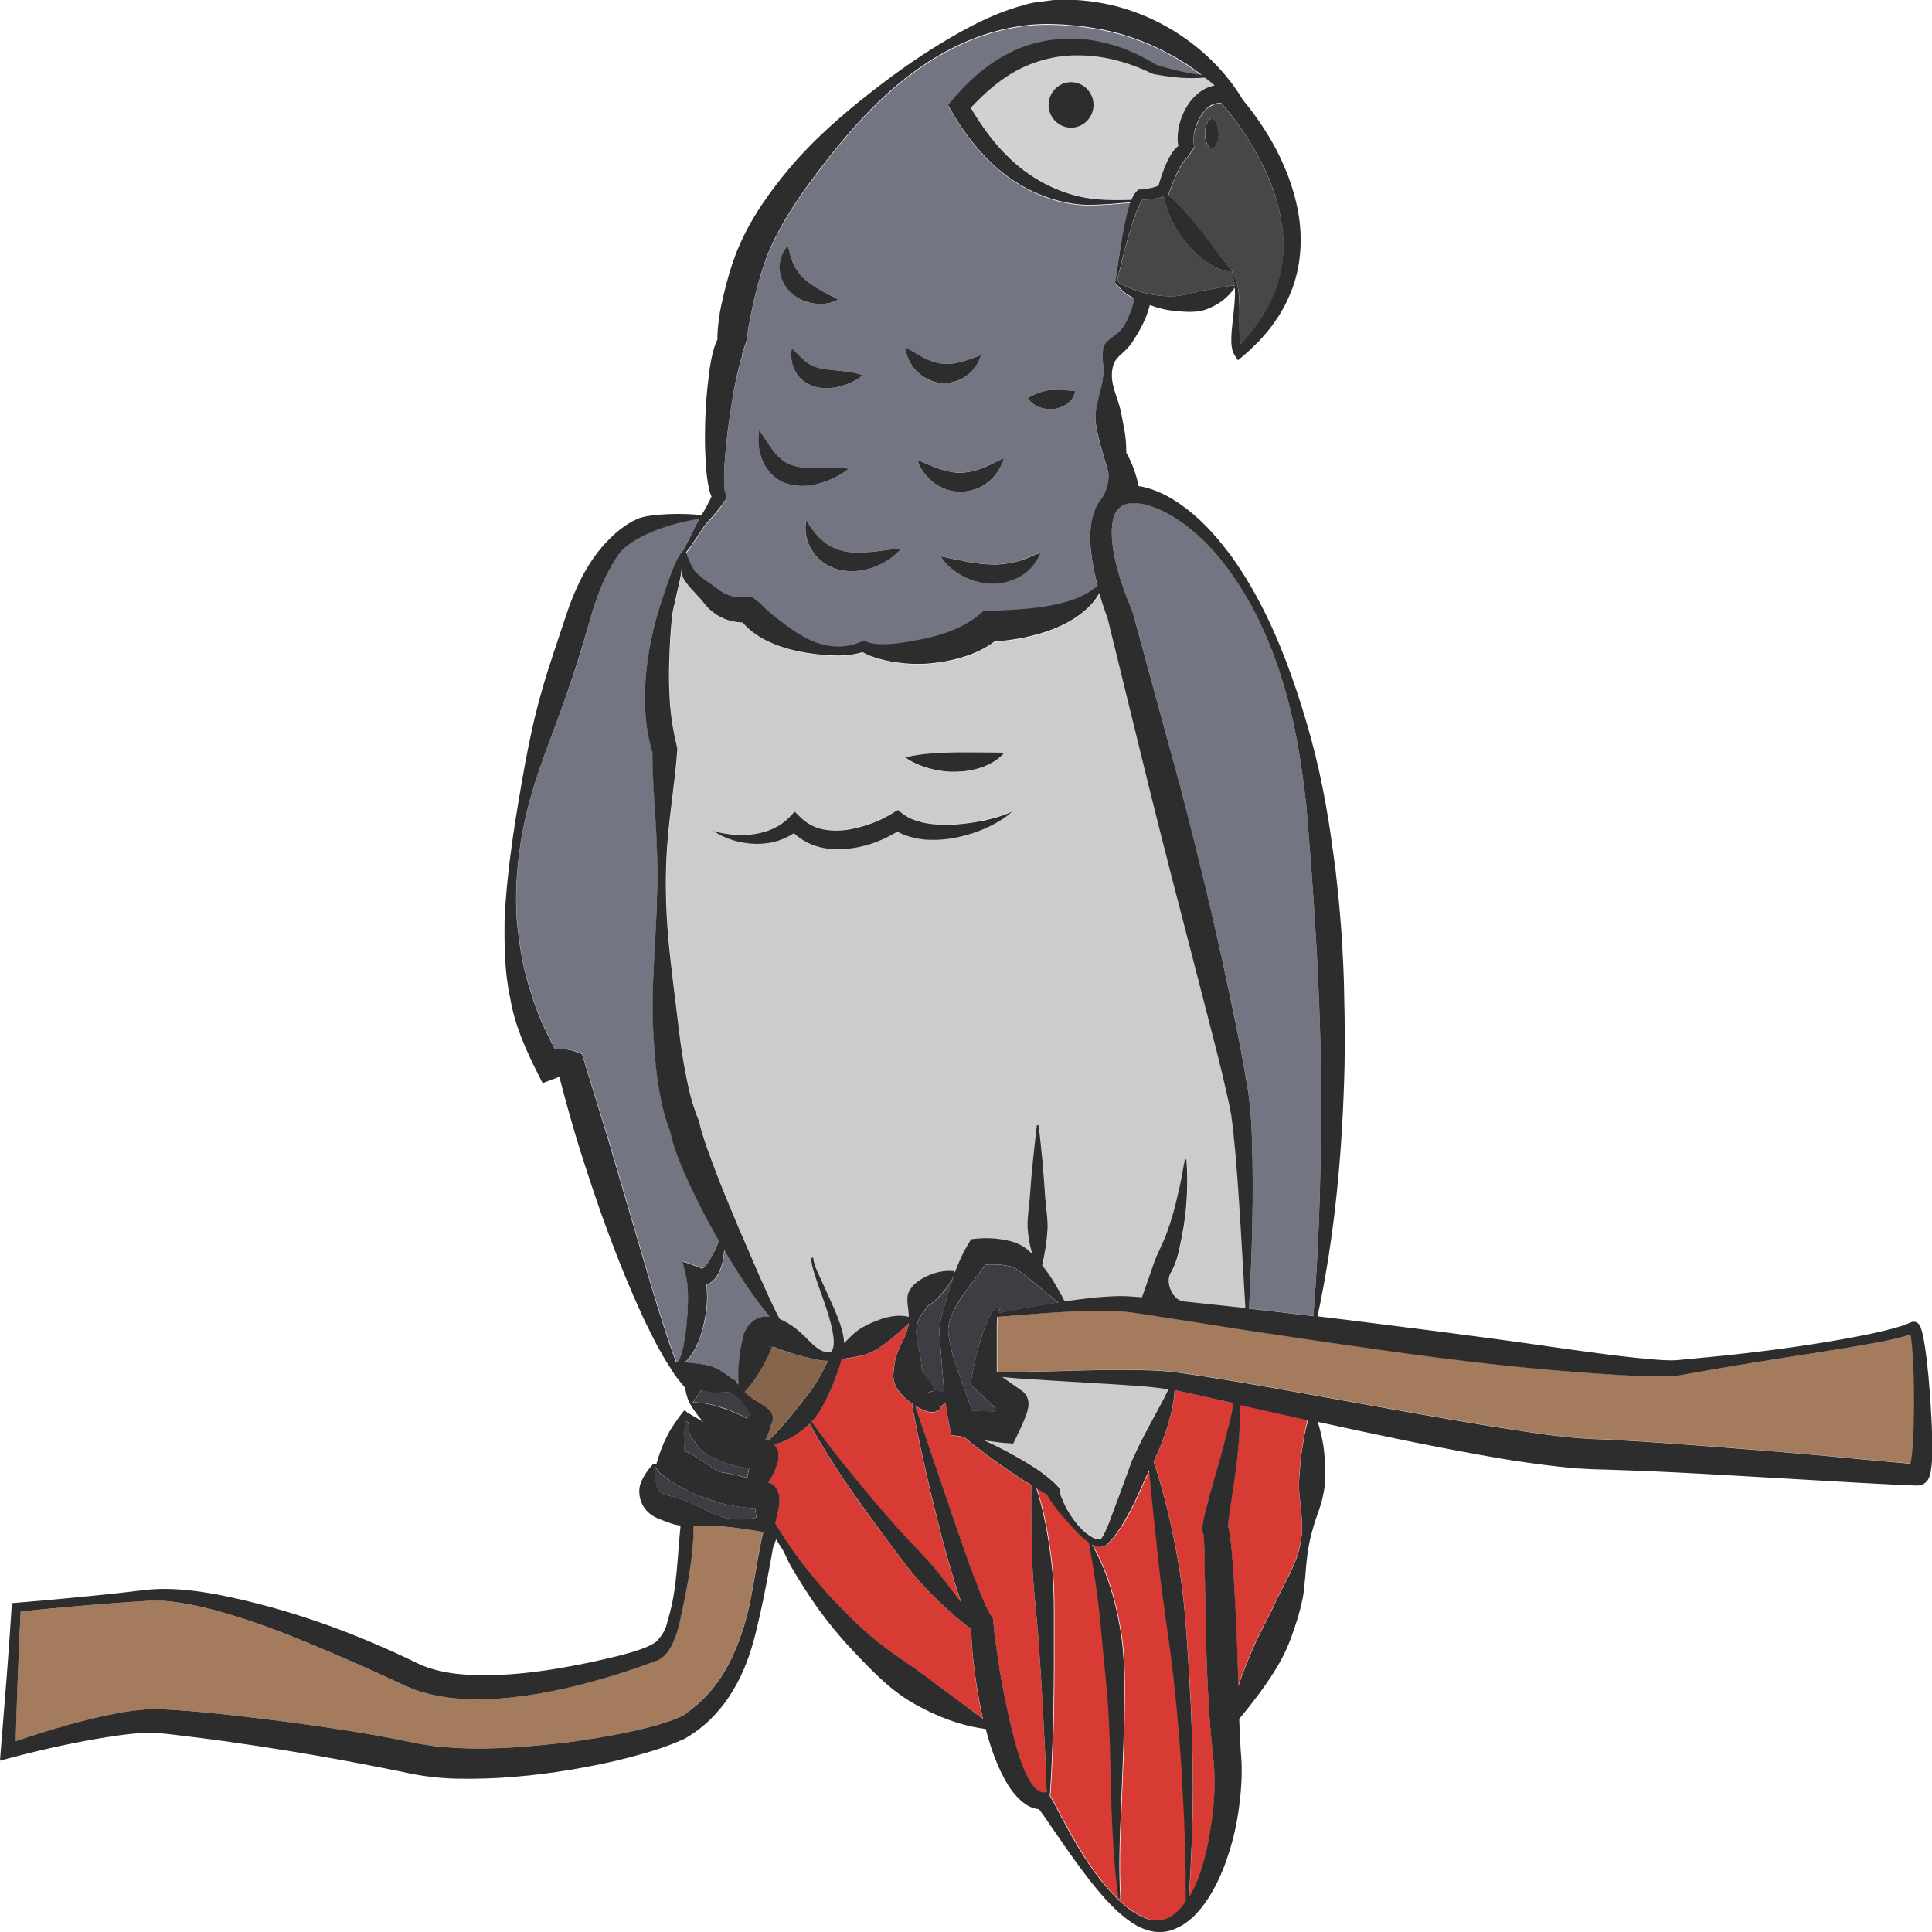 <?xml version="1.0" encoding="utf-8"?>
<!-- Generator: Adobe Illustrator 24.1.2, SVG Export Plug-In . SVG Version: 6.00 Build 0)  -->
<svg version="1.1" id="Layer_1" xmlns="http://www.w3.org/2000/svg" xmlns:xlink="http://www.w3.org/1999/xlink" x="0px" y="0px"
	 viewBox="0 0 128 128" style="enable-background:new 0 0 128 128;" xml:space="preserve">
<style type="text/css">
	.st0{fill:#EDBF7E;}
	.st1{fill:#3C3E44;}
	.st2{fill:#CCCCCC;}
	.st3{fill:#D83A34;}
	.st4{fill:#87644C;}
	.st5{fill:#737682;}
	.st6{fill:#D1D1D3;}
	.st7{fill:#474747;}
	.st8{fill:#A57B5E;}
	.st9{fill:#2D2D2D;}
</style>
<g>
	<path class="st0" d="M66.75,93.87l-0.09-0.04c0.01,0,0.02,0.01,0.02,0.02c0.06,0.03,0.15,0.06,0.11,0.04L66.75,93.87z"/>
	<path class="st0" d="M67.48,92l-0.03-0.01c-0.03-0.01,0.05,0.02,0.11,0.05c-0.01,0-0.01-0.01-0.02-0.01L67.48,92z"/>
	<path class="st1" d="M61.91,86.21c-0.15,0.14-0.32,0.31-0.3,0.19c-0.11,0.1-0.28,0.32-0.43,0.52c-0.15,0.21-0.29,0.43-0.36,0.66
		c-0.16,0.46-0.14,0.97-0.02,1.47c0.12,0.5,0.22,0.99,0.25,1.43c0.02,0.1,0.03,0.22,0.05,0.31l0.02,0.09
		c0.01,0.01,0.03,0.03,0.03,0.04l0.18,0.23c0.13,0.17,0.25,0.35,0.38,0.53c0.12,0.17,0.26,0.38,0.3,0.48c0,0,0,0.01,0,0.01
		c0.06,0,0.11,0,0.17,0.01c0.13,0.01,0.26,0.04,0.39,0.07c-0.02-0.24-0.06-0.48-0.08-0.72l-0.24-3.07c-0.05-0.55,0.1-1.11,0.23-1.6
		c0.14-0.5,0.28-1.01,0.44-1.5c0.08-0.26,0.17-0.53,0.26-0.79c-0.22,0.47-0.5,0.84-0.79,1.17C62.24,85.9,62.07,86.07,61.91,86.21z"
		/>
	<path class="st0" d="M81.02,100.67c0.06,0.04,0.12,0.1,0.17,0.16c0,0,0,0,0,0C81.14,100.76,81.06,100.69,81.02,100.67z"/>
	<path class="st2" d="M65.21,95.4c0.59,0.27,1.16,0.56,1.73,0.86c0.55,0.3,1.09,0.61,1.61,0.95c0.27,0.17,0.52,0.36,0.77,0.55
		c0.13,0.1,0.25,0.2,0.37,0.31l0.19,0.17l0.2,0.21l0.14,0.15l-0.02,0.1c-0.01,0.05,0.04,0.24,0.09,0.38
		c0.05,0.15,0.12,0.31,0.19,0.46c0.14,0.31,0.31,0.61,0.5,0.89c0.39,0.56,0.86,1.1,1.42,1.41c0.14,0.07,0.28,0.12,0.4,0.12
		c0.12-0.01,0.15-0.03,0.21-0.13c0.17-0.25,0.3-0.57,0.43-0.88l0.72-1.93l0.72-1.97c0.07-0.17,0.13-0.34,0.21-0.52l0.22-0.47
		c0.14-0.32,0.31-0.62,0.46-0.93c0.52-1.05,1.12-2.05,1.64-3.11c-1.22-0.21-2.54-0.26-3.83-0.35l-4.17-0.25c-1-0.07-2-0.11-3-0.22
		l1.04,0.73c0.06,0.04,0.13,0.09,0.16,0.11c0.03,0.01,0.01,0.01,0,0c0,0,0,0,0,0c-0.01,0-0.02-0.01-0.04-0.02
		c0.06,0.03,0.13,0.07,0.18,0.12c0.11,0.08,0.23,0.24,0.25,0.3c0.03,0.05,0.06,0.11,0.08,0.17s0.04,0.12,0.05,0.18l0.01,0.07
		c0,0.05,0.01,0.1,0,0.14l0,0.07c0,0.05-0.01,0.09-0.01,0.11l-0.03,0.14c-0.07,0.28-0.13,0.44-0.2,0.62
		c-0.14,0.35-0.28,0.67-0.45,1.01l-0.32,0.66l-0.68-0.08C66.04,95.51,65.62,95.45,65.21,95.4z"/>
	<path class="st0" d="M61.12,90.87l0.01,0.04c0.01,0.04,0.02,0.05,0.03,0.07c0,0,0.01,0.04,0.01,0.01c0-0.03-0.01-0.07-0.03-0.1
		C61.13,90.89,61.13,90.88,61.12,90.87z"/>
	<path class="st3" d="M77.79,111.18c-0.27-2.53-0.72-5.03-0.98-7.55c-0.22-2.07-0.46-4.13-0.64-6.22c-0.02,0.05-0.05,0.1-0.07,0.15
		l-0.87,1.91c-0.31,0.64-0.63,1.27-1.05,1.87c-0.21,0.3-0.41,0.6-0.7,0.89c-0.16,0.19-0.49,0.3-0.72,0.25
		c-0.15-0.03-0.26-0.08-0.37-0.14c0.96,1.69,1.52,3.6,1.85,5.5c0.36,1.99,0.29,4.01,0.27,6c-0.03,1.99-0.13,3.97-0.2,5.95
		c-0.09,1.98-0.16,3.95-0.05,5.92c0,0.04-0.02,0.06-0.06,0.07c-0.03,0-0.06-0.02-0.07-0.05c-0.28-1.97-0.38-3.96-0.45-5.94
		c-0.05-1.98-0.08-3.96-0.18-5.93c-0.09-1.97-0.35-3.91-0.51-5.85c-0.17-1.93-0.44-3.84-0.81-5.8c-0.61-0.44-1.05-0.98-1.52-1.51
		c-0.23-0.27-0.46-0.54-0.69-0.83c-0.11-0.14-0.22-0.29-0.33-0.45c-0.07-0.12-0.15-0.23-0.21-0.38c-0.21-0.13-0.47-0.28-0.73-0.43
		c0.5,1.55,0.78,3.14,0.98,4.74c0.24,1.83,0.17,3.67,0.18,5.5c0.01,1.83-0.01,3.67-0.05,5.5c-0.06,1.55-0.1,3.08-0.22,4.64
		c0.32,0.5,0.5,0.92,0.75,1.37l0.73,1.34c0.51,0.88,1.04,1.74,1.65,2.55c0.6,0.81,1.28,1.56,2.05,2.17c0.39,0.29,0.81,0.55,1.24,0.7
		c0.44,0.15,0.86,0.15,1.26,0.01c0.56-0.21,1.01-0.65,1.37-1.18c0-2.39-0.06-4.78-0.2-7.17C78.27,116.24,78.07,113.71,77.79,111.18z
		"/>
	<path class="st3" d="M68.82,108.9c-0.12-1.82-0.38-3.63-0.43-5.45c-0.05-1.67-0.08-3.34-0.06-5.04c-0.14-0.08-0.27-0.16-0.4-0.25
		c-0.52-0.33-1.03-0.67-1.54-1.02c-0.86-0.6-1.71-1.22-2.51-1.92c-0.06-0.01-0.13-0.02-0.19-0.03l-0.66-0.09l-0.12-0.56
		c-0.11-0.53-0.2-1.07-0.27-1.6c-0.07,0.06-0.13,0.11-0.19,0.17c-0.09,0.08-0.18,0.17-0.2,0.22c-0.01,0.02,0.02,0.01,0.04,0.01
		c0.04-0.02,0.07-0.05,0.1-0.08c0.03-0.03-0.04,0.05-0.07,0.08c-0.04,0.04-0.08,0.07-0.12,0.1c-0.09,0.06-0.21,0.1-0.28,0.12
		c-0.09,0.02-0.2,0.02-0.3,0.01c-0.09-0.01-0.1-0.02-0.15-0.03c-0.1-0.03-0.15-0.05-0.2-0.07c-0.28-0.11-0.46-0.21-0.64-0.32
		l2.41,7.1c0.41,1.19,0.82,2.38,1.24,3.56c0.21,0.59,0.43,1.17,0.67,1.74c0.22,0.55,0.48,1.18,0.73,1.55l0.11,0.16l0.02,0.23
		c0.09,1.03,0.25,2.1,0.42,3.15c0.17,1.05,0.39,2.1,0.61,3.13c0.24,1.03,0.48,2.06,0.83,3.01c0.17,0.48,0.38,0.93,0.62,1.32
		c0.25,0.39,0.53,0.64,0.79,0.66l0.26,0.02c-0.04-1.46-0.11-2.94-0.19-4.4C69.06,112.54,68.95,110.72,68.82,108.9z"/>
	<path class="st4" d="M50.79,95.23c-0.03,0.05-0.06,0.1-0.09,0.15c0.07,0.01,0.14,0.03,0.21,0.06c0.8-0.79,1.45-1.55,2.07-2.37
		c0.34-0.45,0.72-0.88,1.03-1.37c0.32-0.49,0.59-1,0.83-1.54c-0.2,0.01-0.4,0-0.59-0.05c-0.35-0.07-0.68-0.15-1.02-0.23
		c-0.67-0.15-1.29-0.38-1.79-0.58c-0.1-0.03-0.2-0.06-0.29-0.08c-0.21,0.53-0.46,1.05-0.76,1.55c-0.3,0.49-0.63,0.98-1.06,1.44
		c0.31,0.3,0.68,0.56,1.09,0.8c0.17,0.11,0.34,0.21,0.54,0.4c0.05,0.05,0.11,0.12,0.17,0.25c0.02,0.05,0.04,0.1,0.05,0.15
		c0.02,0.04,0.03,0.22,0,0.32c0,0.04-0.05,0.17-0.1,0.25c-0.03,0.05-0.06,0.09-0.1,0.13c-0.03,0.03-0.09,0.09-0.07,0.07
		c0.02-0.01,0.03-0.02,0.05-0.03c0.09-0.07,0.05,0.01,0.04,0.07C50.98,94.77,50.92,94.98,50.79,95.23z"/>
	<path class="st0" d="M51.02,89.2c-0.05,0-0.09,0-0.1,0c0.03,0.02,0,0,0.08,0C51,89.21,51.01,89.2,51.02,89.2z"/>
	<path class="st3" d="M81.73,92.96c-1.3-0.29-2.6-0.6-3.9-0.86c-0.02,0.52-0.11,1.04-0.23,1.53c-0.17,0.7-0.39,1.38-0.65,2.04
		c-0.14,0.39-0.33,0.78-0.51,1.16c0.72,2.16,1.23,4.39,1.62,6.62c0.45,2.52,0.57,5.09,0.74,7.64c0.16,2.55,0.23,5.11,0.24,7.67
		c-0.02,2.31-0.11,4.62-0.26,6.92c0.1-0.16,0.19-0.32,0.27-0.48c0.42-0.85,0.7-1.8,0.92-2.75c0.4-1.9,0.63-3.93,0.44-5.79
		c-0.48-4.13-0.52-8.22-0.58-12.29l-0.02-1.52l-0.03-0.74l-0.02-0.34l-0.01-0.08c-0.01-0.02-0.02-0.04-0.03-0.07
		c-0.03-0.09-0.03-0.1-0.04-0.14c-0.01-0.04-0.01-0.08-0.01-0.1c-0.02-0.34,0.03-0.42,0.05-0.59l0.09-0.41l0.19-0.76
		c0.13-0.5,0.27-0.99,0.41-1.48c0.28-0.98,0.56-1.96,0.82-2.94C81.43,94.46,81.61,93.72,81.73,92.96
		C81.73,92.96,81.73,92.96,81.73,92.96z"/>
	<path class="st0" d="M51.24,89.03l-0.01,0.04c0-0.01,0.01-0.02,0.01-0.01C51.24,89.05,51.24,89.05,51.24,89.03L51.24,89.03z"/>
	<path class="st3" d="M64.33,107.93c-1.03-0.78-1.97-1.64-2.86-2.55c-1.09-1.11-1.98-2.39-2.91-3.63c-0.93-1.24-1.84-2.5-2.7-3.78
		c-0.78-1.2-1.55-2.39-2.23-3.65c-0.65,0.65-1.46,1.17-2.35,1.38c0.23,0.26,0.28,0.52,0.29,0.62c0.02,0.16,0,0.25-0.01,0.34
		c-0.05,0.33-0.13,0.52-0.21,0.72c-0.09,0.19-0.17,0.37-0.27,0.54c-0.06,0.1-0.13,0.2-0.19,0.29c0.05,0.01,0.1,0.02,0.15,0.05
		c0.1,0.05,0.19,0.11,0.26,0.18c0.05,0.05,0.09,0.1,0.13,0.16c0.09,0.14,0.1,0.19,0.13,0.27c0.08,0.28,0.07,0.42,0.07,0.55
		c0,0.14-0.02,0.25-0.03,0.36c-0.06,0.42-0.16,0.78-0.25,1.14l0.08,0.13l0.34,0.55c0.23,0.36,0.47,0.72,0.72,1.07
		c0.49,0.7,1.02,1.38,1.57,2.03c1.1,1.31,2.29,2.53,3.56,3.64c1.28,1.11,2.73,1.96,4.05,2.98c0.66,0.51,1.35,1,2.03,1.51
		c0.47,0.34,0.95,0.7,1.42,1.06c-0.24-1-0.41-2.01-0.54-3.03C64.45,109.9,64.37,108.93,64.33,107.93z"/>
	<path class="st3" d="M59.25,90.42c0.07-0.55,0.27-1.04,0.52-1.51c0.21-0.41,0.37-0.81,0.43-1.23c-0.42,0.37-0.77,0.73-1.2,1.07
		c-0.48,0.38-0.98,0.77-1.61,0.98c-0.51,0.17-1.08,0.23-1.64,0.32c-0.04,0.13-0.07,0.27-0.11,0.41c-0.18,0.6-0.41,1.18-0.67,1.76
		c-0.27,0.57-0.54,1.16-0.94,1.67c-0.09,0.11-0.18,0.21-0.27,0.31c0.83,1.17,1.71,2.3,2.61,3.4c0.96,1.2,1.96,2.37,2.98,3.52
		c1.01,1.16,2.13,2.22,3.08,3.43c0.43,0.55,0.86,1.09,1.26,1.66c-0.02-0.06-0.04-0.11-0.06-0.17c-0.21-0.61-0.4-1.22-0.58-1.83
		c-0.36-1.22-0.69-2.44-0.99-3.67c-0.62-2.45-1.17-4.92-1.63-7.41c-0.01-0.04,0.01-0.07,0.04-0.09c-0.01-0.01-0.03-0.02-0.04-0.03
		c-0.23-0.16-0.44-0.34-0.64-0.54c-0.1-0.1-0.19-0.22-0.28-0.34c-0.05-0.08-0.07-0.08-0.18-0.3c-0.04-0.09-0.07-0.18-0.1-0.27
		c-0.02-0.09-0.02-0.11-0.03-0.17c-0.03-0.22-0.02-0.38-0.01-0.53C59.2,90.69,59.23,90.57,59.25,90.42z"/>
	<path class="st1" d="M66.17,86.76c0.01,0.01-0.04,0.1-0.05,0.19c0,0.02,0,0.04-0.01,0.06c1.28-0.27,2.56-0.5,3.85-0.69
		c0.06-0.01,0.11-0.02,0.17-0.02l-0.03-0.02L69.74,86l-0.7-0.57c-0.45-0.38-0.9-0.76-1.34-1.09c-0.22-0.16-0.45-0.32-0.62-0.39
		c-0.05-0.02-0.05-0.02-0.1-0.03c-0.05-0.01-0.1-0.03-0.16-0.04c-0.11-0.02-0.23-0.04-0.35-0.06c-0.37-0.05-0.78-0.05-1.17-0.04
		c-0.47,0.67-1,1.32-1.48,2c-0.28,0.41-0.54,0.83-0.73,1.27c-0.19,0.45-0.32,0.9-0.25,1.35c0.11,0.96,0.44,1.93,0.78,2.87
		c0.28,0.73,0.53,1.47,0.77,2.2c0.49,0.01,0.98,0.03,1.47,0.05l0.1-0.23c-0.45-0.4-0.88-0.8-1.3-1.21l-0.37-0.36l0.07-0.37
		c0.15-0.83,0.33-1.64,0.57-2.45c0.13-0.4,0.25-0.81,0.42-1.2c0.08-0.2,0.17-0.4,0.28-0.59c0.05-0.1,0.11-0.2,0.18-0.29
		c0.08-0.08,0.13-0.22,0.36-0.24c0.05,0,0.1,0.04,0.1,0.1C66.27,86.72,66.22,86.76,66.17,86.76z"/>
	<path class="st0" d="M61.47,92.28c-0.04,0.03-0.08,0.06-0.1,0.09c-0.02,0.02-0.08,0.1-0.05,0.06c0.05-0.05,0.11-0.1,0.17-0.15
		c0.07-0.04,0.15-0.08,0.2-0.08c0.09-0.02,0.17-0.03,0.24-0.04c0,0,0,0-0.01,0c-0.07-0.01-0.14-0.01-0.2,0.01
		C61.65,92.19,61.54,92.22,61.47,92.28z"/>
	<path class="st5" d="M46.92,90.47c0.2,0.04,0.4,0.11,0.59,0.2c0.38,0.18,0.73,0.48,1.09,0.72l0.17,0.1
		c0.05,0.1,0.12,0.18,0.18,0.27c-0.04-0.49-0.01-0.97,0.02-1.45c0.05-0.65,0.17-1.29,0.33-1.91l0.02-0.06l0.05-0.11
		c0.04-0.08,0.07-0.15,0.12-0.22c0.06-0.14,0.21-0.31,0.38-0.44c0.16-0.15,0.36-0.22,0.57-0.29c0.22-0.08,0.36-0.04,0.54-0.05
		c0.02,0,0.03,0.01,0.04,0.01c-0.58-0.67-1.08-1.39-1.57-2.1c-0.51-0.76-0.99-1.53-1.45-2.32c-0.02,0.28-0.06,0.56-0.12,0.84
		c-0.1,0.36-0.2,0.72-0.52,1.1c-0.08,0.09-0.2,0.18-0.31,0.26c-0.07,0.04-0.16,0.07-0.24,0.1c0.05,0.36,0.06,0.71,0.05,1.05
		c-0.02,0.6-0.11,1.18-0.26,1.75c-0.15,0.57-0.34,1.13-0.65,1.66c-0.14,0.25-0.32,0.48-0.55,0.68l0.92,0.11
		C46.51,90.38,46.72,90.42,46.92,90.47z"/>
	<path class="st5" d="M45.99,37.81c0.23,0.37,1.25,1,1.55,1.25c0.62,0.49,1.29,0.64,2.01,0.52l0.22-0.03l0.64,0.5
		c0.03,0.02,0.03,0.03,0.06,0.07l0.12,0.13c0.1,0.09,0.2,0.19,0.32,0.29c0.23,0.2,0.48,0.4,0.73,0.59c0.51,0.4,1.06,0.79,1.64,1.12
		c0.59,0.32,1.24,0.55,1.91,0.61c0.66,0.06,1.34-0.05,1.92-0.33l0.12-0.06l0.22,0.1c0.21,0.1,0.58,0.14,0.9,0.15
		c0.34,0,0.68-0.01,1.03-0.05c0.69-0.08,1.37-0.21,2.03-0.35c1.32-0.29,2.6-0.81,3.45-1.54l0.28-0.24l0.35-0.02
		c1.32-0.06,2.65-0.11,3.93-0.33c1.18-0.22,2.34-0.53,3.3-1.34c-0.18-0.69-0.32-1.4-0.42-2.13c-0.09-0.76-0.12-1.56,0.08-2.4
		c0.1-0.42,0.28-0.85,0.59-1.23c0.3-0.37,0.54-1.17,0.46-1.75c-0.2-0.78-0.92-2.82-0.85-3.77c0.05-0.95,0.52-1.9,0.51-2.83
		c0.01-0.24,0-0.47-0.02-0.73c-0.03-0.24-0.02-0.57,0.01-0.84c0.06-0.56,0.9-0.9,1.21-1.29c0.57-0.71,0.91-2.05,0.85-2.08
		c-0.66-0.33-0.74-0.48-1.24-1c-0.02-0.02-0.02-0.06-0.01-0.1c0.01-0.04,0.29-1.99,0.46-2.97c0.09-0.51,0.18-1.01,0.31-1.52
		c0.06-0.25,0.13-0.51,0.22-0.76c0.01-0.03-2.25,0.25-3.41,0.13c-1.19-0.11-2.37-0.49-3.45-1.06c-1.07-0.58-2.05-1.34-2.87-2.23
		c-0.83-0.89-1.53-1.88-2.13-2.92l-0.21-0.37l0.27-0.32c1.04-1.23,2.26-2.35,3.73-3.1c1.46-0.77,3.16-1.07,4.78-0.96
		c0.82,0.04,1.61,0.24,2.38,0.47c0.77,0.25,1.5,0.59,2.19,0.98l0.44,0.26l0.54,0.17c0.37,0.1,0.74,0.2,1.11,0.28
		c0.45,0.1,0.91,0.18,1.37,0.23c-0.35-0.27-0.71-0.53-1.08-0.77c-1.64-1.04-3.42-1.8-5.29-2.19c-0.46-0.11-0.94-0.16-1.41-0.24
		c-0.23-0.05-0.47-0.06-0.71-0.08l-0.72-0.06c-0.95-0.05-1.89-0.05-2.85,0.11c-1.92,0.28-3.82,1.01-5.53,2.04
		c-3.46,2.06-6.11,5.24-8.44,8.4c-1.16,1.6-2.21,3.27-2.86,5.02c-0.31,0.9-0.58,1.84-0.8,2.79c-0.11,0.47-0.2,0.95-0.29,1.42
		c-0.04,0.23-0.08,0.46-0.11,0.68l-0.03,0.3l0,0.11c0,0.02,0-0.01-0.01-0.01l-0.35,1.05c0.07-0.06,0.1-0.09,0.11-0.11
		c0,0,0,0.01-0.01,0.01c-0.02,0.04-0.05,0.12-0.08,0.19c-0.06,0.16-0.11,0.34-0.16,0.54c-0.1,0.38-0.2,0.79-0.28,1.19
		c-0.17,0.82-0.29,1.66-0.41,2.49c-0.12,0.84-0.21,1.68-0.28,2.52c-0.03,0.42-0.06,0.84-0.06,1.25c0,0.2,0,0.41,0.01,0.6
		c0.01,0.18,0.04,0.39,0.07,0.47l0.1,0.31l-0.1,0.15c-0.35,0.53-0.75,1.01-1.18,1.45c-0.36,0.38-0.95,1.48-1.43,2.04
		C45.58,37.06,45.76,37.46,45.99,37.81z M68.92,25.99c0.25-0.08,0.49-0.12,0.73-0.15s0.46-0.03,0.71-0.01l0.88,0.08
		c-0.04,0.38-0.29,0.66-0.56,0.86c-0.27,0.19-0.59,0.3-0.9,0.33c-0.31,0.03-0.62-0.01-0.92-0.12c-0.29-0.12-0.57-0.29-0.78-0.6
		C68.39,26.18,68.66,26.08,68.92,25.99z M68.93,36.6c-0.24,0.6-0.66,1.17-1.25,1.52c-0.58,0.36-1.29,0.57-1.98,0.54
		c-0.69-0.01-1.36-0.2-1.94-0.51c-0.57-0.32-1.1-0.73-1.45-1.3c1.27,0.26,2.35,0.52,3.4,0.54c0.53,0.02,1.03-0.05,1.55-0.18
		C67.81,37.1,68.31,36.84,68.93,36.6z M65.73,30.74c0.25-0.12,0.49-0.26,0.79-0.37c-0.09,0.29-0.23,0.56-0.38,0.83
		c-0.19,0.23-0.36,0.5-0.62,0.69c-0.47,0.42-1.15,0.68-1.83,0.69c-0.69,0.02-1.35-0.23-1.85-0.62c-0.5-0.39-0.89-0.89-1.05-1.49
		c1.11,0.5,2.02,0.88,2.88,0.84c0.43-0.02,0.87-0.08,1.33-0.28C65.24,30.97,65.47,30.83,65.73,30.74z M61.29,23.75
		c0.4,0.19,0.76,0.31,1.13,0.35c0.37,0.04,0.74,0,1.16-0.1c0.43-0.1,0.87-0.29,1.41-0.47c-0.15,0.55-0.49,1.01-0.96,1.37
		c-0.47,0.35-1.11,0.55-1.75,0.47c-0.64-0.07-1.21-0.4-1.6-0.83c-0.39-0.43-0.63-0.95-0.68-1.52C60.49,23.3,60.89,23.57,61.29,23.75
		z M57.75,36.56c0.62-0.06,1.25-0.17,1.96-0.23c-0.47,0.53-1.05,0.92-1.71,1.2c-0.66,0.26-1.41,0.4-2.19,0.26
		c-0.77-0.13-1.53-0.58-1.96-1.22c-0.44-0.64-0.58-1.41-0.45-2.1c0.39,0.59,0.75,1.1,1.19,1.44c0.43,0.34,0.9,0.54,1.43,0.63
		C56.55,36.63,57.14,36.62,57.75,36.56z M57.17,24.86c-0.43,0.34-0.88,0.55-1.37,0.7c-0.49,0.14-1.02,0.22-1.6,0.11
		c-0.58-0.1-1.19-0.48-1.47-1c-0.29-0.51-0.37-1.06-0.27-1.59c0.4,0.37,0.71,0.72,1.03,0.95c0.31,0.24,0.59,0.32,0.95,0.4
		c0.36,0.07,0.79,0.1,1.25,0.14C56.17,24.62,56.66,24.68,57.17,24.86z M52.2,16.28c0.13,0.54,0.24,0.97,0.42,1.32
		c0.17,0.35,0.39,0.62,0.66,0.87c0.27,0.25,0.6,0.47,0.98,0.69c0.38,0.22,0.79,0.42,1.27,0.69c-0.48,0.26-1.03,0.33-1.57,0.26
		c-0.54-0.07-1.09-0.3-1.53-0.7c-0.44-0.4-0.74-1-0.77-1.59C51.62,17.23,51.82,16.68,52.2,16.28z M50.3,28.48
		c0.4,0.57,0.71,1.13,1.08,1.56c0.37,0.43,0.75,0.7,1.23,0.82c0.48,0.13,1.06,0.15,1.67,0.15c0.62,0,1.27-0.03,1.96,0.04
		c-0.55,0.43-1.15,0.73-1.81,0.94c-0.65,0.19-1.4,0.3-2.17,0.09c-0.79-0.19-1.45-0.85-1.73-1.52C50.24,29.87,50.18,29.16,50.3,28.48
		z"/>
	<path class="st5" d="M45.59,86.12c0-0.52-0.01-1.05-0.11-1.48l-0.25-1.09l1.14,0.41c0.03,0.01,0.05,0.03,0.08,0.05
		c0.02,0.01,0.02,0,0.03,0.02c0.01,0,0.01,0,0.04,0c0.03-0.02,0.05-0.03,0.09-0.05c0.17-0.1,0.34-0.38,0.49-0.65
		c0.2-0.35,0.37-0.74,0.55-1.13c-0.06-0.11-0.13-0.21-0.19-0.32c-0.63-1.1-1.2-2.23-1.75-3.39c-0.27-0.58-0.53-1.16-0.76-1.78
		c-0.23-0.57-0.42-1.17-0.57-1.86c-0.44-1.07-0.63-2.11-0.78-3.14c-0.15-1.07-0.24-2.13-0.3-3.19c-0.13-2.12,0-4.23,0.12-6.32
		c0.1-2.1,0.18-4.18,0.1-6.28c-0.07-2.04-0.28-4.09-0.29-6.12c-0.33-1-0.46-2.03-0.48-3.04c-0.05-1.05,0.04-2.08,0.17-3.1
		c0.15-1.02,0.36-2.02,0.65-3c0.14-0.49,0.75-2.28,0.92-2.75c0.1-0.24,0.2-0.47,0.3-0.71c0.05-0.12,0.12-0.23,0.18-0.35
		c0.08-0.12,0.1-0.21,0.26-0.36c0,0,0,0,0.01,0c0.34-0.57,0.81-1.61,1.1-2.13c-1.7,0.22-4.53,1.13-5.37,2.4
		c-0.92,1.31-1.48,2.86-1.91,4.44c-0.47,1.66-0.97,3.3-1.55,4.9c-0.56,1.61-1.19,3.18-1.74,4.79c-1.13,3.2-1.73,6.6-1.53,9.97
		c0.16,1.67,0.41,3.33,0.95,4.89c0.38,1.33,0.96,2.57,1.61,3.77c0.08-0.01,0.16-0.03,0.24-0.03c0.2-0.01,0.39,0,0.57,0.03
		c0.19,0.04,0.33,0.06,0.57,0.15l0.39,0.15l0.14,0.46l1.67,5.41l1.59,5.43c0.54,1.81,1.04,3.62,1.61,5.42
		c0.28,0.9,0.56,1.8,0.87,2.68c0.11,0.35,0.24,0.68,0.37,1.01c0.1-0.05,0.17-0.14,0.22-0.25c0.11-0.21,0.17-0.47,0.24-0.72
		c0.11-0.52,0.18-1.05,0.23-1.58C45.55,87.18,45.57,86.64,45.59,86.12z"/>
	<path class="st6" d="M78.2,5.13c-0.39-0.03-0.78-0.08-1.17-0.14l-0.58-0.1c-0.29-0.09-0.41-0.19-0.59-0.26
		c-1.37-0.6-2.84-0.98-4.3-0.98c-1.46-0.04-2.89,0.31-4.17,0.99c-1.15,0.62-2.15,1.5-3.06,2.48c1.06,1.81,2.39,3.47,4.15,4.59
		c0.94,0.6,1.98,1.05,3.09,1.3c1.09,0.25,2.25,0.23,3.4,0.21c0.08-0.22,0.14-0.34,0.36-0.59l0.08-0.09l0.16-0.01
		c0.24-0.01,0.48-0.04,0.71-0.1c0.12-0.03,0.23-0.06,0.34-0.1c0.05-0.02,0.09-0.03,0.14-0.05c0.13-0.48,0.28-0.94,0.49-1.4
		c0.12-0.26,0.24-0.52,0.42-0.78c0.09-0.13,0.19-0.26,0.34-0.4c0.02-0.02,0.04-0.03,0.07-0.05c-0.08-0.39-0.05-0.75,0-1.1
		c0.08-0.5,0.25-0.97,0.5-1.41c0.25-0.44,0.59-0.86,1.07-1.17c0.24-0.16,0.53-0.27,0.83-0.33c-0.21-0.18-0.43-0.37-0.65-0.54
		C79.29,5.18,78.74,5.17,78.2,5.13z M70.96,8.46c-0.82,0-1.49-0.68-1.49-1.51c0-0.83,0.67-1.51,1.49-1.51
		c0.82,0,1.49,0.68,1.49,1.51C72.45,7.79,71.78,8.46,70.96,8.46z"/>
	<path class="st7" d="M79.55,7.72c-0.19,0.31-0.33,0.68-0.41,1.04c-0.08,0.36-0.08,0.75,0.01,0.99l-0.49,0.72
		c0.06,0,0.04-0.02-0.02,0.02c-0.05,0.04-0.13,0.11-0.19,0.2c-0.13,0.17-0.26,0.39-0.37,0.61c-0.23,0.45-0.42,0.94-0.59,1.42
		l-0.07,0.2l-0.04,0.01c0.85,0.73,1.5,1.53,2.15,2.32c0.36,0.45,0.7,0.91,1.05,1.36c0.35,0.46,0.69,0.91,1.1,1.43
		c-0.03,0-0.05-0.01-0.08-0.01c0.24,0.31,0.36,0.7,0.43,1.08c0.08,0.49,0.1,0.98,0.1,1.47c0,0.49-0.01,0.97,0,1.45
		c0.01,0.24,0.02,0.47,0.05,0.69c0.01,0.04,0.01,0.08,0.02,0.12c0.43-0.46,0.84-0.93,1.18-1.45c0.46-0.63,0.81-1.32,1.09-2.03
		c0.54-1.43,0.7-2.97,0.46-4.48c-0.22-1.51-0.76-2.98-1.49-4.36c-0.69-1.31-1.56-2.58-2.53-3.67c-0.22-0.01-0.44,0.04-0.65,0.16
		C79.98,7.14,79.74,7.4,79.55,7.72z M80.73,8.85c0,0.53-0.2,0.97-0.45,0.97s-0.45-0.43-0.45-0.97c0-0.53,0.2-0.97,0.45-0.97
		S80.73,8.32,80.73,8.85z"/>
	<path class="st1" d="M48.25,100.59c0.62,0.12,1.26,0.09,1.86-0.04c-0.03-0.22-0.06-0.43-0.09-0.62c-0.84-0.06-1.61-0.16-2.39-0.38
		c-0.79-0.23-1.56-0.53-2.31-0.91c-0.37-0.19-0.73-0.41-1.08-0.65c-0.18-0.11-0.34-0.26-0.51-0.39c-0.1-0.07-0.1-0.12-0.16-0.2
		c-0.05-0.07-0.13-0.17-0.22-0.25c-0.01,0.59,0.11,0.97,0.13,1.25c0.06,0.28,0.21,0.46,0.38,0.56c0.08,0.05,0.17,0.07,0.26,0.09
		l0.59,0.15c0.4,0.11,0.79,0.24,1.18,0.42C46.66,99.98,47.42,100.46,48.25,100.59z"/>
	<path class="st0" d="M79.92,101.95c-0.02-0.02-0.03-0.03-0.04-0.05c0,0.01,0.01,0.02,0.01,0.02
		C79.9,101.93,79.91,101.94,79.92,101.95z"/>
	<path class="st1" d="M45.34,96.12c0.25,0.1,0.49,0.22,0.73,0.37c0.42,0.25,0.82,0.57,1.24,0.82c0.14,0.09,0.29,0.15,0.44,0.22
		c0.11,0.02,0.23,0.03,0.34,0.05c0.47,0.08,0.95,0.2,1.41,0.32l0.11-0.56c0.01-0.03,0.01-0.05,0.02-0.08
		c-0.41-0.03-0.78-0.11-1.15-0.21c-0.38-0.11-0.74-0.24-1.11-0.42c-0.18-0.09-0.37-0.18-0.58-0.3l-0.17-0.12
		c-0.06-0.04-0.16-0.12-0.23-0.19c-0.09-0.1-0.15-0.19-0.21-0.28c-0.22-0.34-0.54-0.64-0.55-1.03c-0.01-0.29,0.02-0.62-0.22-0.53
		c0,0-0.13,0.94-0.1,1.41C45.34,95.79,45.34,95.96,45.34,96.12z"/>
	<path class="st1" d="M49.1,93.76c0.14,0.07,0.27,0.14,0.4,0.21c0.02-0.02,0.03-0.04,0.05-0.07c0.04-0.05,0.07-0.11,0.13-0.18
		c0-0.01-0.01-0.02-0.01-0.03c-0.27-0.62-0.7-1.15-1.31-1.47c-0.43,0.01-0.88,0.07-1.3,0.02c-0.2-0.02-0.4-0.08-0.59-0.15
		c-0.01,0.01-0.01,0.02-0.02,0.04c-0.08,0.14-0.17,0.28-0.27,0.42c-0.04,0.07-0.1,0.14-0.15,0.21c-0.03,0.03-0.05,0.07-0.08,0.1
		l-0.04,0.05c0.78-0.01,1.52,0.21,2.2,0.43C48.44,93.48,48.78,93.61,49.1,93.76z"/>
	<path class="st7" d="M79.89,17.33c-0.53-0.36-0.97-0.82-1.35-1.3c-0.39-0.49-0.71-1.02-0.97-1.58c-0.2-0.45-0.37-0.93-0.46-1.43
		c-0.1,0.03-0.19,0.06-0.28,0.08c-0.14,0.03-0.28,0.06-0.42,0.08c-0.23,0.03-0.46,0.05-0.7,0.04c-0.08,0.11-0.17,0.28-0.24,0.43
		c-0.1,0.22-0.19,0.45-0.28,0.68c-0.17,0.47-0.32,0.96-0.46,1.45c-0.24,0.87-0.46,1.75-0.67,2.64c-0.04,0.15,0.03,0.3,0.17,0.37
		c1.15,0.61,2.44,0.89,3.65,0.83c0.66-0.04,1.25-0.27,1.88-0.38c0.32-0.04,0.63-0.13,0.98-0.17c0.34-0.06,0.67-0.14,1.07-0.16
		c-0.03-0.32-0.1-0.63-0.27-0.91C80.93,17.94,80.37,17.66,79.89,17.33z"/>
	<path class="st8" d="M9.69,113.25c0.71-0.04,1.35,0.01,1.99,0.05c1.27,0.08,2.53,0.21,3.78,0.35c2.51,0.28,5.01,0.62,7.51,1
		c1.25,0.19,2.5,0.42,3.74,0.67l0.93,0.19c0.28,0.06,0.57,0.1,0.86,0.14c0.58,0.07,1.18,0.12,1.78,0.16
		c2.42,0.12,4.89-0.09,7.34-0.38c1.22-0.15,2.44-0.36,3.65-0.6c1.2-0.24,2.41-0.53,3.49-0.96c0.26-0.11,0.49-0.21,0.69-0.35
		c0.23-0.18,0.48-0.35,0.69-0.55c0.45-0.38,0.85-0.81,1.21-1.27c0.72-0.93,1.25-2.03,1.67-3.18c0.83-2.23,0.98-4.66,1.54-7.02
		c0,0-1.52-0.27-2.39-0.34c-0.83-0.1-1.37,0.01-2.23-0.05c0.01,2.09-0.44,4.17-0.89,6.26c-0.13,0.55-0.28,1.11-0.57,1.67
		c-0.15,0.27-0.33,0.56-0.64,0.8c-0.08,0.06-0.17,0.11-0.26,0.16c-0.11,0.05-0.18,0.07-0.24,0.09l-0.39,0.14
		c-1.05,0.38-2.11,0.73-3.18,1.03c-2.15,0.62-4.35,1.08-6.63,1.27c-1.14,0.1-2.29,0.08-3.46-0.06c-0.59-0.08-1.17-0.2-1.76-0.37
		c-0.29-0.1-0.58-0.19-0.87-0.32c-0.3-0.13-0.51-0.23-0.77-0.35c-1.97-0.93-3.98-1.8-6-2.63c-2.02-0.84-4.07-1.59-6.17-2.15
		c-1.05-0.27-2.11-0.49-3.17-0.58c-0.54-0.05-1.04-0.03-1.6,0.02L7.7,106.2c-2.11,0.16-4.22,0.35-6.33,0.56
		c-0.14,2.86-0.25,5.72-0.34,8.59c2.2-0.71,4.39-1.39,6.7-1.84C8.37,113.4,9.02,113.3,9.69,113.25z"/>
	<path class="st5" d="M75,40.42l0.02,0.05l0.02,0.07l3.12,11.42c0.99,3.82,1.92,7.66,2.79,11.51c0.42,1.93,0.85,3.86,1.21,5.81
		c0.18,0.97,0.37,1.95,0.52,2.94c0.08,0.49,0.13,1.02,0.18,1.52c0.03,0.5,0.06,1,0.08,1.5c0.13,3.84,0.02,7.64-0.19,11.45
		c1.42,0.17,2.84,0.33,4.26,0.5c0.45-5.54,0.55-11.08,0.5-16.6c-0.09-5.74-0.48-11.47-0.96-17.18c-0.31-2.84-0.76-5.68-1.62-8.42
		c-0.86-2.72-2.07-5.37-3.81-7.62c-0.86-1.13-1.88-2.13-3.02-2.91c-0.57-0.39-1.18-0.71-1.81-0.92c-0.62-0.21-1.29-0.29-1.77-0.12
		c-0.44,0.16-0.71,0.58-0.81,1.16c-0.09,0.58-0.05,1.25,0.06,1.91C74,37.82,74.46,39.18,75,40.42z"/>
	<path class="st0" d="M81.35,101.2l0-0.02C81.35,101.22,81.35,101.24,81.35,101.2z"/>
	<path class="st8" d="M78.24,87.44c-1.36-0.19-2.77-0.47-4.08-0.58c-2.64-0.1-5.37,0.17-8.07,0.38c0,0,0,0,0,0
		c-0.01,0.2-0.02,0.4-0.02,0.6l0,1.22l0,1.84c0.42,0.01,0.85-0.01,1.27-0.01l2.09-0.04c1.39-0.03,2.79-0.09,4.18-0.09
		c1.4,0.01,2.79-0.04,4.25,0.14c1.4,0.18,2.78,0.41,4.16,0.64c5.5,0.94,10.97,1.99,16.44,2.89c1.37,0.22,2.73,0.44,4.09,0.62
		c0.68,0.09,1.36,0.17,2.02,0.22l0.99,0.06l1.06,0.04c2.8,0.15,5.58,0.36,8.37,0.58c2.78,0.22,5.56,0.45,8.33,0.72l2.08,0.19
		l1.04,0.09l0.17,0.01c0.09-0.49,0.13-1.1,0.17-1.66c0.04-0.68,0.05-1.37,0.06-2.06c0.01-1.38-0.02-2.77-0.14-4.13
		c-0.02-0.23-0.05-0.5-0.09-0.71c-0.01,0-0.01,0.01-0.02,0.01c-0.18,0.06-0.35,0.11-0.53,0.16c-0.69,0.18-1.38,0.31-2.07,0.44
		c-2.76,0.5-5.51,0.88-8.27,1.34c-1.38,0.21-2.75,0.47-4.12,0.71c-0.31,0.06-0.76,0.12-1.1,0.12c-0.37,0.02-0.72,0.01-1.08,0
		c-0.71-0.02-1.41-0.05-2.11-0.09c-2.8-0.17-5.58-0.4-8.35-0.71c-2.77-0.31-5.54-0.68-8.29-1.07c-2.76-0.38-5.51-0.81-8.27-1.22
		L78.24,87.44z"/>
	<path class="st3" d="M82.08,95.34c-0.08,1.03-0.21,2.06-0.36,3.08l-0.23,1.51l-0.1,0.74l-0.04,0.35c0,0.02,0,0.04,0,0.07
		c0.01,0.03,0.02,0.06,0.03,0.07l0.03,0.11c0.02,0.11,0.04,0.19,0.05,0.26l0.06,0.42l0.08,0.79l0.12,1.54
		c0.11,2.05,0.23,4.09,0.28,6.13c0.02,0.43,0.03,0.86,0.04,1.29c0.02-0.07,0.04-0.13,0.06-0.2c0.29-0.88,0.65-1.72,1-2.53
		c0.37-0.81,0.79-1.58,1.18-2.38c0.37-0.8,0.77-1.59,1.19-2.4c0.2-0.41,0.37-0.83,0.51-1.26c0.14-0.43,0.21-0.88,0.26-1.33
		c0.06-0.45,0.01-0.91-0.03-1.37l-0.14-1.36c-0.03-0.45-0.01-0.89,0.03-1.34c0.02-0.45,0.07-0.89,0.13-1.34
		c0.11-0.71,0.21-1.43,0.41-2.16c-1.51-0.34-3.03-0.67-4.54-1.02C82.17,93.82,82.12,94.58,82.08,95.34z"/>
	<path class="st0" d="M126.53,97.28C126.53,97.28,126.53,97.29,126.53,97.28C126.5,97.34,126.51,97.32,126.53,97.28z"/>
	<path class="st2" d="M72.85,39.32c-0.26,0.47-0.63,0.9-1.05,1.24c-0.59,0.48-1.26,0.84-1.95,1.12c-0.69,0.29-1.4,0.46-2.12,0.62
		c-0.6,0.12-1.21,0.19-1.82,0.23c-0.61,0.46-1.27,0.76-1.93,0.98c-0.77,0.25-1.55,0.39-2.32,0.47c-0.77,0.07-1.55,0.04-2.32-0.08
		c-0.38-0.06-0.76-0.14-1.14-0.24c-0.34-0.11-0.67-0.19-1.02-0.42c-0.67,0.18-1.35,0.23-2.02,0.21c-0.73-0.03-1.47-0.11-2.2-0.26
		c-0.73-0.15-1.46-0.37-2.14-0.71c-0.34-0.17-0.67-0.37-0.99-0.62c-0.16-0.12-0.31-0.27-0.46-0.42l-0.14-0.16
		c-0.42-0.02-0.84-0.1-1.23-0.26c-0.57-0.23-1.04-0.63-1.38-1.09c-0.35-0.45-1.29-1.28-1.4-1.8c-0.02-0.12-0.04-0.24-0.05-0.36
		c-0.01,0.11-0.03,0.22-0.04,0.33c-0.07,0.49-0.54,2.29-0.59,2.78c-0.08,0.98-0.16,1.96-0.18,2.94c-0.04,0.97-0.01,1.94,0.05,2.89
		c0.07,0.95,0.23,1.87,0.45,2.75l0.04,0.17l-0.01,0.1c-0.14,2.09-0.52,4.16-0.66,6.24c-0.16,2.08-0.11,4.17,0.07,6.25
		c0.19,2.08,0.48,4.14,0.72,6.19c0.13,1.02,0.28,2.03,0.48,3.02c0.2,0.98,0.46,1.95,0.79,2.77l0.04,0.09l0.03,0.14
		c0.24,1.01,0.7,2.21,1.13,3.35c0.44,1.15,0.92,2.29,1.4,3.44l1.48,3.43c0.42,0.93,0.83,1.88,1.31,2.77
		c0.22,0.09,0.39,0.2,0.57,0.29c0.62,0.37,1.06,0.83,1.5,1.28c0.22,0.21,0.45,0.42,0.71,0.53c0.22,0.1,0.44,0.11,0.67,0.04
		c0.03-0.07,0.06-0.13,0.08-0.2c0.07-0.19,0.07-0.47,0.03-0.74c-0.07-0.56-0.23-1.14-0.41-1.71c-0.18-0.57-0.39-1.14-0.59-1.71
		c-0.1-0.29-0.2-0.57-0.29-0.87c-0.08-0.3-0.19-0.58-0.17-0.92c0-0.03,0.03-0.06,0.07-0.06c0.03,0,0.06,0.02,0.06,0.05l0,0.02
		c0.07,0.56,0.4,1.11,0.63,1.66c0.25,0.55,0.51,1.1,0.75,1.66c0.23,0.57,0.47,1.14,0.6,1.77c0.03,0.16,0.06,0.33,0.06,0.5
		c0.22-0.22,0.44-0.46,0.67-0.65c0.47-0.4,1.05-0.66,1.67-0.9c0.31-0.11,0.65-0.2,1-0.24c0.3-0.03,0.63-0.04,0.94,0.06
		c0-0.19-0.02-0.38-0.05-0.59c-0.04-0.28-0.08-0.53-0.01-0.9c0.08-0.28,0.25-0.48,0.35-0.59c0.11-0.12,0.23-0.21,0.34-0.29
		c0.23-0.16,0.46-0.28,0.7-0.39c0.49-0.2,1-0.33,1.62-0.28c0.05,0,0.09,0.05,0.1,0.1c0.24-0.64,0.51-1.27,0.87-1.86l0.21-0.35
		l0.42-0.04c0.69-0.06,1.32-0.03,2.01,0.13c0.17,0.04,0.34,0.09,0.51,0.15c0.09,0.03,0.17,0.07,0.26,0.11
		c0.08,0.04,0.22,0.11,0.29,0.16c0.23,0.16,0.41,0.32,0.57,0.48c-0.02-0.06-0.04-0.13-0.06-0.2c-0.11-0.4-0.19-0.8-0.23-1.2
		c-0.11-0.8,0.06-1.59,0.12-2.38c0.05-0.79,0.12-1.58,0.2-2.36c0.09-0.79,0.16-1.57,0.26-2.36c0-0.03,0.04-0.06,0.07-0.05
		c0.03,0,0.05,0.03,0.06,0.06c0.1,0.79,0.16,1.58,0.25,2.36c0.07,0.79,0.13,1.58,0.18,2.36c0.05,0.79,0.22,1.57,0.14,2.35
		c-0.06,0.72-0.19,1.42-0.34,2.16c0.25,0.32,0.48,0.64,0.69,0.97c0.16,0.26,0.31,0.52,0.46,0.78l0.22,0.4
		c0.03,0.07,0.08,0.16,0.12,0.24c1.2-0.17,2.4-0.33,3.64-0.35c0.52,0,1,0.04,1.48,0.08l0.75-2.15c0.24-0.74,0.65-1.43,0.92-2.19
		c0.27-0.75,0.49-1.54,0.67-2.33c0.21-0.79,0.33-1.6,0.49-2.42c0.01-0.03,0.04-0.06,0.07-0.05c0.03,0,0.05,0.03,0.05,0.06
		c0.1,1.66,0.03,3.34-0.3,5.01c-0.17,0.83-0.29,1.7-0.75,2.46c-0.38,0.64,0.15,1.8,0.84,1.88l4.11,0.44l-0.32-5.46
		c-0.13-1.96-0.24-3.93-0.45-5.88c-0.05-0.49-0.11-0.97-0.17-1.45c-0.09-0.47-0.17-0.92-0.29-1.4c-0.21-0.95-0.44-1.9-0.68-2.85
		l-1.47-5.71c-0.99-3.81-1.98-7.63-2.93-11.45L73.4,40.98C73.2,40.43,73.01,39.87,72.85,39.32z M63.28,49.86
		c0.53-0.01,1.05-0.01,1.58,0c0.53,0,1.06,0,1.68,0.02c-0.4,0.47-0.95,0.76-1.51,0.97c-0.56,0.19-1.15,0.28-1.73,0.29
		c-0.58,0.01-1.16-0.06-1.72-0.21c-0.56-0.15-1.11-0.36-1.6-0.73C61.15,49.91,62.21,49.89,63.28,49.86z M65.34,54.83
		c-0.63,0.29-1.29,0.49-1.97,0.64c-0.69,0.13-1.4,0.19-2.13,0.13c-0.6-0.06-1.21-0.22-1.79-0.52c-0.46,0.28-0.94,0.51-1.44,0.7
		c-0.61,0.23-1.26,0.38-1.93,0.44c-0.67,0.06-1.38,0.03-2.05-0.2c-0.52-0.17-1.02-0.47-1.43-0.84c-0.31,0.2-0.64,0.37-0.98,0.48
		c-0.51,0.17-1.03,0.23-1.54,0.23c-1.02-0.03-2.01-0.31-2.82-0.86c0.46,0.14,0.93,0.22,1.4,0.25c0.47,0.04,0.93,0.02,1.38-0.05
		c0.89-0.13,1.7-0.52,2.27-1.12l0.34-0.36l0.4,0.39c0.38,0.36,0.82,0.63,1.32,0.75c0.5,0.12,1.04,0.16,1.58,0.09
		c0.55-0.06,1.09-0.21,1.63-0.39c0.54-0.19,1.06-0.43,1.53-0.72l0.37-0.23l0.31,0.24c0.44,0.33,0.99,0.54,1.59,0.64
		c0.6,0.12,1.23,0.14,1.87,0.09c0.64-0.03,1.28-0.14,1.93-0.27c0.64-0.15,1.28-0.32,1.89-0.61C66.57,54.2,65.96,54.55,65.34,54.83z"
		/>
	<path class="st9" d="M7.97,114.96c0.6-0.08,1.21-0.14,1.79-0.16c0.54-0.01,1.16,0.06,1.77,0.13c1.23,0.15,2.47,0.3,3.71,0.48
		c2.47,0.35,4.95,0.75,7.4,1.2c1.23,0.23,2.45,0.46,3.67,0.71l0.92,0.19c0.33,0.07,0.67,0.12,1,0.17c0.66,0.09,1.32,0.14,1.97,0.16
		c2.61,0.06,5.16-0.18,7.68-0.6c1.26-0.22,2.51-0.46,3.76-0.79c1.24-0.33,2.47-0.68,3.71-1.25c2.52-1.43,3.86-3.91,4.55-6.38
		c0.66-2.39,1.31-6.26,1.31-6.26l0.21-0.57c0.22,0.38,0.41,0.58,0.59,0.99c0.35,0.8,0.84,1.54,1.31,2.29
		c0.95,1.49,2.04,2.89,3.27,4.18c1.22,1.29,2.48,2.61,4.07,3.48c1.44,0.8,3,1.41,4.65,1.62c0.24,0.95,0.56,1.9,0.99,2.82
		c0.26,0.52,0.54,1.05,0.95,1.53c0.21,0.24,0.45,0.48,0.76,0.68c0.23,0.15,0.53,0.26,0.83,0.29c0.22,0.29,0.47,0.65,0.69,0.98
		l0.88,1.27c0.58,0.85,1.19,1.68,1.82,2.5c0.65,0.8,1.31,1.61,2.13,2.29c0.41,0.34,0.85,0.66,1.38,0.87
		c0.52,0.22,1.16,0.3,1.74,0.14c1.17-0.33,1.98-1.25,2.57-2.15c0.59-0.92,1.02-1.92,1.34-2.93c0.33-1.01,0.56-2.05,0.7-3.11
		c0.14-1.06,0.22-2.12,0.15-3.24c-0.07-0.86-0.11-1.73-0.14-2.61c0.47-0.55,0.9-1.11,1.33-1.68c0.54-0.74,1.06-1.5,1.5-2.33
		c0.44-0.82,0.75-1.72,1.03-2.62c0.14-0.45,0.25-0.91,0.35-1.37c0.09-0.46,0.11-0.95,0.17-1.41c0.06-0.95,0.16-1.86,0.38-2.76
		c0.12-0.45,0.25-0.89,0.41-1.34c0.16-0.45,0.32-0.9,0.4-1.36c0.2-0.92,0.15-1.86,0.06-2.79c-0.04-0.46-0.13-0.93-0.25-1.38
		c-0.05-0.22-0.11-0.43-0.18-0.64c3.59,0.79,7.19,1.55,10.82,2.2c1.38,0.26,2.76,0.47,4.17,0.65c0.7,0.09,1.41,0.17,2.13,0.23
		l1.1,0.06l1.03,0.03c2.76,0.08,5.54,0.23,8.32,0.39l8.34,0.48l2.09,0.11l1.05,0.05l0.55,0.02l0.15,0c-0.04,0,0.19-0.01,0.27-0.05
		c0.12-0.04,0.16-0.08,0.23-0.13c0.08-0.06,0.09-0.09,0.13-0.13c0.03-0.03,0.06-0.09,0.07-0.11c0.12-0.22,0.13-0.33,0.16-0.45
		c0.14-0.84,0.11-1.51,0.1-2.23c-0.01-0.71-0.05-1.41-0.09-2.11c-0.09-1.4-0.2-2.8-0.42-4.2c-0.07-0.37-0.1-0.68-0.27-1.12
		c-0.01-0.03-0.03-0.06-0.06-0.11c-0.01-0.02-0.03-0.04-0.07-0.08c-0.03-0.03-0.06-0.07-0.17-0.11c-0.08-0.03-0.21-0.03-0.31,0.01
		l-0.04,0.02l-0.05,0.02c-0.06,0.03-0.14,0.06-0.21,0.09c-0.15,0.06-0.31,0.11-0.47,0.16c-0.65,0.2-1.32,0.35-2,0.5
		c-2.72,0.55-5.48,0.95-8.24,1.27c-1.38,0.17-2.77,0.28-4.16,0.42c-0.38,0.04-0.63,0.06-0.98,0.04c-0.33,0-0.67-0.04-1.01-0.06
		c-0.68-0.06-1.37-0.13-2.06-0.21c-2.75-0.33-5.5-0.76-8.26-1.13c-2.76-0.37-5.52-0.73-8.28-1.07c-1.19-0.15-2.38-0.3-3.57-0.44
		c1.17-5.46,1.66-11.05,1.79-16.63c0.02-1.45,0.02-2.9-0.02-4.36c-0.01-1.45-0.09-2.9-0.18-4.35c-0.1-1.45-0.24-2.9-0.41-4.34
		c-0.2-1.44-0.38-2.88-0.65-4.32c-0.51-2.88-1.29-5.7-2.26-8.44c-0.98-2.74-2.2-5.41-3.9-7.81c-0.87-1.18-1.83-2.32-3.03-3.24
		c-0.6-0.46-1.25-0.87-1.97-1.17c-0.38-0.15-0.79-0.28-1.23-0.35c-0.08-0.45-0.21-0.86-0.36-1.25c-0.08-0.23-0.19-0.44-0.29-0.66
		c-0.05-0.1-0.1-0.2-0.16-0.29c0-0.39-0.02-0.82-0.08-1.23c-0.07-0.45-0.17-0.9-0.25-1.35c-0.15-0.9-0.69-1.8-0.62-2.71
		c0.01-0.22,0.06-0.45,0.14-0.65c0.09-0.22,0.21-0.33,0.36-0.49c0.31-0.28,0.63-0.56,0.86-0.92c0.45-0.7,0.9-1.45,1.15-2.44
		c0.52,0.2,1.08,0.34,1.65,0.39c0.75,0.07,1.57,0.15,2.28-0.18c0.69-0.28,1.28-0.75,1.7-1.36c0,0.01,0,0.02,0,0.02
		c0.03,0.47-0.01,0.95-0.06,1.43c-0.05,0.48-0.11,0.96-0.15,1.45c-0.02,0.25-0.03,0.5-0.02,0.76c0.02,0.26,0.04,0.55,0.25,0.86
		l0.19,0.29l0.29-0.24c1.26-1.06,2.39-2.37,3.07-3.94c0.72-1.56,0.92-3.33,0.72-5.02c-0.21-1.7-0.79-3.31-1.56-4.79
		c-0.62-1.16-1.34-2.23-2.18-3.24c-1.86-3.11-5.1-5.46-8.75-6.31c-1.04-0.23-2.11-0.37-3.17-0.34c-0.52-0.04-1.08,0.08-1.61,0.14
		c-0.54,0.04-1.05,0.23-1.56,0.37c-2.03,0.64-3.83,1.68-5.56,2.76c-1.73,1.09-3.37,2.32-4.96,3.61c-1.59,1.3-3.12,2.7-4.45,4.28
		c-1.33,1.59-2.56,3.3-3.41,5.33c-0.41,1-0.7,2-0.94,3.02c-0.12,0.51-0.24,1.02-0.31,1.56c-0.04,0.27-0.07,0.54-0.09,0.82
		c-0.01,0.14-0.02,0.29-0.02,0.46l0.01,0.14c-0.02,0.04-0.04,0.07-0.05,0.1c-0.07,0.16-0.11,0.28-0.16,0.41
		c-0.07,0.25-0.14,0.48-0.18,0.71c-0.1,0.46-0.16,0.9-0.21,1.35c-0.11,0.89-0.18,1.76-0.21,2.64c-0.03,0.88-0.04,1.76,0.01,2.64
		c0.02,0.44,0.05,0.89,0.11,1.34c0.03,0.23,0.07,0.45,0.12,0.69c0.04,0.18,0.08,0.34,0.17,0.54c-0.2,0.42-0.42,0.84-0.67,1.24
		c-0.96-0.16-3.44-0.13-4.25,0.24c-0.84,0.38-1.55,0.99-2.16,1.66c-1.23,1.36-1.99,3.03-2.55,4.71c-0.52,1.6-1.1,3.21-1.57,4.86
		c-0.48,1.65-0.85,3.34-1.16,5.03c-0.61,3.4-1.18,6.78-1.35,10.24c-0.02,1.73-0.01,3.5,0.37,5.24c0.29,1.76,1.02,3.41,1.83,5.01
		l0.32,0.63l1.03-0.39c0.02-0.01,0.04-0.01,0.08-0.02c0.43,1.66,0.89,3.31,1.4,4.94c0.58,1.81,1.17,3.62,1.84,5.4
		c0.66,1.78,1.37,3.55,2.17,5.29c0.19,0.44,0.41,0.86,0.62,1.29c0.21,0.43,0.43,0.86,0.67,1.27c0.23,0.42,0.48,0.83,0.75,1.24
		c0.24,0.42,0.57,0.79,0.88,1.16c0,0,0,0,0,0c0.02,0.16,0.05,0.33,0.1,0.49c0.02,0.08,0.05,0.17,0.08,0.26
		c0.01,0.04,0.03,0.09,0.05,0.13c0.03,0.04,0.03,0.09,0.1,0.19c0.28,0.48,0.57,0.86,0.89,1.21c-0.07-0.04-0.13-0.09-0.2-0.14
		C46.23,94,46.06,93.9,45.9,93.8l-0.25-0.15l-0.13-0.07c0,0-0.1-0.17-0.22-0.1c-0.21,0.26-0.52,0.68-0.85,1.2
		c-0.32,0.53-0.61,1.18-0.81,1.81l-0.15,0.49c-0.07,0-0.15,0-0.21,0c-0.21,0.23-0.58,0.67-0.81,1.22c-0.23,0.56-0.12,1.29,0.3,1.8
		c0.21,0.26,0.5,0.47,0.81,0.6c0.22,0.09,0.41,0.16,0.63,0.24c0.37,0.13,0.49,0.19,0.88,0.23c-0.22,2.06-0.22,4.17-0.8,6.11
		c-0.16,0.51-0.12,0.79-0.71,1.48c-0.52,0.62-3.06,1.16-4.13,1.4c-2.13,0.46-4.28,0.82-6.41,0.91c-1.06,0.04-2.12,0.02-3.14-0.12
		c-0.51-0.08-1-0.19-1.47-0.34c-0.23-0.08-0.46-0.16-0.68-0.27c-0.21-0.09-0.49-0.24-0.73-0.35c-4.03-1.91-8.26-3.4-12.67-4.26
		c-1.11-0.2-2.23-0.35-3.37-0.36c-0.56-0.01-1.17,0.04-1.7,0.11l-1.64,0.19c-2.19,0.23-4.39,0.44-6.59,0.62l-0.26,0.02l-0.02,0.26
		c-0.2,3.17-0.46,6.35-0.72,9.52L0,116.65l0.67-0.18C3.08,115.83,5.54,115.3,7.97,114.96z M50.97,94.55
		c-0.02,0.01-0.03,0.02-0.05,0.03c-0.02,0.02,0.04-0.03,0.07-0.07c0.03-0.04,0.07-0.08,0.1-0.13c0.05-0.08,0.1-0.22,0.1-0.25
		c0.02-0.1,0.01-0.28,0-0.32c-0.01-0.05-0.03-0.1-0.05-0.15c-0.06-0.13-0.12-0.19-0.17-0.25c-0.2-0.19-0.37-0.29-0.54-0.4
		c-0.41-0.24-0.78-0.49-1.09-0.8c0.43-0.46,0.76-0.95,1.06-1.44c0.3-0.5,0.55-1.02,0.76-1.55c0.09,0.02,0.19,0.04,0.29,0.08
		c0.51,0.2,1.13,0.43,1.79,0.58c0.34,0.08,0.67,0.16,1.02,0.23c0.19,0.04,0.39,0.05,0.59,0.05c-0.25,0.53-0.52,1.05-0.83,1.54
		c-0.31,0.49-0.69,0.93-1.03,1.37c-0.62,0.82-1.27,1.58-2.07,2.37c-0.07-0.03-0.14-0.05-0.21-0.06c0.03-0.05,0.06-0.1,0.09-0.15
		c0.12-0.25,0.18-0.45,0.22-0.61C51.02,94.56,51.06,94.48,50.97,94.55z M50.92,89.21c0-0.01,0.05-0.01,0.1,0
		c-0.01,0-0.01,0.01-0.02,0.01C50.92,89.21,50.95,89.22,50.92,89.21z M51.22,89.07l0.01-0.04l0,0.01c0,0.01,0,0.01,0,0.01
		C51.23,89.05,51.23,89.06,51.22,89.07z M59.21,91.38c0.01,0.06,0,0.08,0.03,0.17c0.03,0.09,0.06,0.18,0.1,0.27
		c0.1,0.22,0.13,0.22,0.18,0.3c0.09,0.13,0.18,0.24,0.28,0.34c0.2,0.21,0.41,0.38,0.64,0.54c0.01,0.01,0.03,0.02,0.04,0.03
		c-0.03,0.02-0.05,0.05-0.04,0.09c0.46,2.49,1.01,4.95,1.63,7.41c0.3,1.23,0.63,2.45,0.99,3.67c0.18,0.61,0.37,1.22,0.58,1.83
		c0.02,0.06,0.04,0.11,0.06,0.17c-0.41-0.57-0.84-1.11-1.26-1.66c-0.94-1.22-2.06-2.27-3.08-3.43c-1.02-1.15-2.02-2.32-2.98-3.52
		c-0.91-1.1-1.78-2.24-2.61-3.4c0.09-0.1,0.19-0.2,0.27-0.31c0.4-0.51,0.67-1.1,0.94-1.67c0.26-0.58,0.48-1.16,0.67-1.76
		c0.04-0.13,0.08-0.27,0.11-0.41c0.56-0.09,1.13-0.15,1.64-0.32c0.63-0.21,1.13-0.61,1.61-0.98c0.43-0.34,0.78-0.7,1.2-1.07
		c-0.06,0.42-0.22,0.83-0.43,1.23c-0.25,0.48-0.45,0.97-0.52,1.51c-0.02,0.14-0.05,0.27-0.05,0.43C59.19,91,59.17,91.16,59.21,91.38
		z M63.71,112.83c-0.68-0.51-1.37-1-2.03-1.51c-1.32-1.02-2.77-1.87-4.05-2.98c-1.27-1.11-2.46-2.33-3.56-3.64
		c-0.55-0.65-1.08-1.33-1.57-2.03c-0.25-0.35-0.49-0.71-0.72-1.07l-0.34-0.55l-0.08-0.13c0.08-0.35,0.19-0.72,0.25-1.14
		c0.01-0.11,0.03-0.23,0.03-0.36c0-0.13,0.01-0.28-0.07-0.55c-0.03-0.08-0.04-0.13-0.13-0.27c-0.04-0.06-0.09-0.11-0.13-0.16
		c-0.07-0.07-0.17-0.13-0.26-0.18c-0.05-0.03-0.1-0.03-0.15-0.05c0.07-0.1,0.13-0.19,0.19-0.29c0.1-0.17,0.19-0.35,0.27-0.54
		c0.08-0.2,0.16-0.39,0.21-0.72c0.01-0.09,0.02-0.18,0.01-0.34c-0.01-0.1-0.06-0.37-0.29-0.62c0.89-0.21,1.7-0.73,2.35-1.38
		c0.68,1.26,1.45,2.46,2.23,3.65c0.87,1.28,1.78,2.54,2.7,3.78c0.93,1.24,1.82,2.52,2.91,3.63c0.89,0.91,1.83,1.78,2.86,2.55
		c0.03,1,0.12,1.97,0.25,2.94c0.14,1.01,0.31,2.02,0.54,3.03C64.65,113.53,64.18,113.18,63.71,112.83z M69.08,118.74
		c-0.26-0.02-0.54-0.27-0.79-0.66c-0.24-0.38-0.45-0.84-0.62-1.32c-0.35-0.96-0.59-1.98-0.83-3.01c-0.22-1.03-0.44-2.08-0.61-3.13
		c-0.16-1.05-0.33-2.12-0.42-3.15l-0.02-0.23l-0.11-0.16c-0.25-0.38-0.51-1-0.73-1.55c-0.23-0.57-0.45-1.15-0.67-1.74
		c-0.42-1.18-0.83-2.37-1.24-3.56l-2.41-7.1c0.17,0.11,0.36,0.21,0.64,0.32c0.05,0.02,0.1,0.04,0.2,0.07
		c0.05,0.01,0.06,0.02,0.15,0.03c0.1,0.01,0.2,0.01,0.3-0.01c0.07-0.01,0.19-0.06,0.28-0.12c0.05-0.03,0.09-0.07,0.12-0.1
		c0.03-0.02,0.09-0.11,0.07-0.08c-0.03,0.03-0.06,0.06-0.1,0.08c-0.02,0-0.05,0.01-0.04-0.01c0.01-0.05,0.11-0.14,0.2-0.22
		c0.06-0.05,0.13-0.11,0.19-0.17c0.07,0.54,0.16,1.07,0.27,1.6l0.12,0.56l0.66,0.09c0.06,0.01,0.13,0.02,0.19,0.03
		c0.8,0.7,1.65,1.32,2.51,1.92c0.51,0.35,1.02,0.7,1.54,1.02c0.13,0.08,0.26,0.17,0.4,0.25c-0.02,1.7,0,3.36,0.06,5.04
		c0.05,1.82,0.31,3.62,0.43,5.45c0.13,1.82,0.24,3.64,0.33,5.47c0.08,1.46,0.15,2.94,0.19,4.4L69.08,118.74z M66.17,86.57
		c-0.22,0.02-0.27,0.15-0.36,0.24c-0.07,0.09-0.13,0.19-0.18,0.29c-0.11,0.19-0.2,0.39-0.28,0.59c-0.17,0.4-0.29,0.8-0.42,1.2
		c-0.24,0.81-0.42,1.62-0.57,2.45l-0.07,0.37l0.37,0.36c0.43,0.41,0.85,0.82,1.3,1.21l-0.1,0.23c-0.49-0.02-0.98-0.04-1.47-0.05
		c-0.24-0.74-0.5-1.47-0.77-2.2c-0.34-0.94-0.68-1.9-0.78-2.87c-0.08-0.45,0.06-0.9,0.25-1.35c0.19-0.45,0.45-0.87,0.73-1.27
		c0.48-0.68,1.01-1.34,1.48-2c0.39-0.01,0.81,0,1.17,0.04c0.12,0.02,0.24,0.04,0.35,0.06c0.06,0.01,0.11,0.03,0.16,0.04
		c0.06,0.02,0.05,0.01,0.1,0.03c0.17,0.07,0.4,0.23,0.62,0.39c0.44,0.33,0.89,0.71,1.34,1.09l0.7,0.57l0.36,0.28l0.03,0.02
		c-0.06,0.01-0.11,0.02-0.17,0.02c-1.29,0.19-2.58,0.42-3.85,0.69c0-0.02,0-0.04,0.01-0.06c0.01-0.09,0.05-0.18,0.05-0.19
		c0.05,0,0.1-0.04,0.1-0.09C66.27,86.62,66.22,86.57,66.17,86.57z M67.13,95.64l0.32-0.66c0.16-0.33,0.31-0.65,0.45-1.01
		c0.07-0.18,0.14-0.34,0.2-0.62l0.03-0.14c0-0.02,0.01-0.06,0.01-0.11l0-0.07c0-0.05,0-0.1,0-0.14l-0.01-0.07
		c-0.01-0.06-0.03-0.12-0.05-0.18s-0.05-0.12-0.08-0.17c-0.02-0.05-0.14-0.22-0.25-0.3c-0.06-0.05-0.12-0.09-0.18-0.12
		c0.02,0.01,0.03,0.02,0.04,0.02c-0.03-0.02-0.1-0.07-0.16-0.11l-1.04-0.73c1,0.11,2,0.15,3,0.22l4.17,0.25
		c1.29,0.09,2.6,0.14,3.83,0.35c-0.51,1.06-1.11,2.06-1.64,3.11c-0.15,0.31-0.32,0.61-0.46,0.93l-0.22,0.47
		c-0.09,0.18-0.15,0.35-0.21,0.52l-0.72,1.97l-0.72,1.93c-0.13,0.31-0.26,0.63-0.43,0.88c-0.06,0.09-0.09,0.12-0.21,0.13
		c-0.11,0-0.26-0.05-0.4-0.12c-0.57-0.31-1.04-0.85-1.42-1.41c-0.19-0.28-0.36-0.58-0.5-0.89c-0.07-0.15-0.13-0.31-0.19-0.46
		c-0.05-0.14-0.1-0.33-0.09-0.38l0.02-0.1l-0.14-0.15l-0.2-0.21l-0.19-0.17c-0.13-0.11-0.24-0.21-0.37-0.31
		c-0.25-0.19-0.5-0.38-0.77-0.55c-0.52-0.34-1.07-0.66-1.61-0.95c-0.57-0.31-1.14-0.6-1.73-0.86c0.41,0.05,0.83,0.12,1.24,0.16
		L67.13,95.64z M66.66,93.83l0.09,0.04l0.05,0.02c0.04,0.01-0.05-0.01-0.11-0.04C66.68,93.84,66.67,93.83,66.66,93.83z M67.45,91.99
		L67.48,92l0.06,0.03c0.01,0.01,0.01,0.01,0.02,0.01C67.5,92,67.42,91.98,67.45,91.99z M62.92,85.34c-0.16,0.5-0.3,1-0.44,1.5
		c-0.13,0.49-0.28,1.05-0.23,1.6l0.24,3.07c0.02,0.24,0.05,0.48,0.08,0.72c-0.13-0.03-0.25-0.05-0.39-0.07
		c-0.06,0-0.11-0.01-0.17-0.01c0,0,0-0.01,0-0.01c-0.04-0.1-0.19-0.31-0.3-0.48c-0.12-0.18-0.25-0.36-0.38-0.53l-0.18-0.23
		c-0.01-0.01-0.02-0.03-0.03-0.04l-0.02-0.09c-0.03-0.08-0.03-0.21-0.05-0.31c-0.03-0.44-0.13-0.93-0.25-1.43
		c-0.11-0.5-0.14-1,0.02-1.47c0.07-0.23,0.21-0.45,0.36-0.66c0.15-0.2,0.32-0.42,0.43-0.52c-0.02,0.12,0.14-0.05,0.3-0.19
		c0.16-0.15,0.33-0.31,0.49-0.49c0.29-0.33,0.57-0.7,0.79-1.17C63.09,84.81,63.01,85.07,62.92,85.34z M61.92,92.17
		c-0.07,0-0.15,0.01-0.24,0.04c-0.04,0.01-0.13,0.05-0.2,0.08c-0.06,0.04-0.12,0.09-0.17,0.15c-0.03,0.04,0.03-0.04,0.05-0.06
		c0.03-0.03,0.07-0.06,0.1-0.09c0.07-0.05,0.18-0.09,0.24-0.1C61.77,92.16,61.84,92.16,61.92,92.17
		C61.92,92.17,61.92,92.17,61.92,92.17z M61.17,91C61.17,91.03,61.16,90.99,61.17,91c-0.01-0.03-0.03-0.04-0.04-0.08l-0.01-0.04
		c0,0.01,0.01,0.01,0.02,0.03C61.16,90.93,61.17,90.96,61.17,91z M77.23,127.13c-0.4,0.14-0.82,0.14-1.26-0.01
		c-0.43-0.15-0.85-0.4-1.24-0.7c-0.77-0.61-1.45-1.37-2.05-2.17c-0.61-0.8-1.14-1.67-1.65-2.55l-0.73-1.34
		c-0.25-0.45-0.43-0.87-0.75-1.37c0.12-1.56,0.16-3.09,0.22-4.64c0.04-1.83,0.06-3.66,0.05-5.5c-0.01-1.83,0.06-3.68-0.18-5.5
		c-0.2-1.59-0.48-3.19-0.98-4.74c0.26,0.15,0.52,0.3,0.73,0.43c0.06,0.15,0.14,0.26,0.21,0.38c0.1,0.16,0.22,0.31,0.33,0.45
		c0.22,0.29,0.46,0.56,0.69,0.83c0.47,0.53,0.91,1.06,1.52,1.51c0.37,1.96,0.64,3.87,0.81,5.8c0.16,1.93,0.42,3.88,0.51,5.85
		c0.1,1.97,0.12,3.94,0.18,5.93c0.08,1.98,0.18,3.97,0.45,5.94c0,0.03,0.03,0.06,0.07,0.05c0.04,0,0.06-0.03,0.06-0.07
		c-0.11-1.97-0.04-3.95,0.05-5.92c0.07-1.98,0.17-3.95,0.2-5.95c0.02-1.99,0.09-4.01-0.27-6c-0.33-1.91-0.89-3.81-1.85-5.5
		c0.11,0.06,0.23,0.11,0.37,0.14c0.23,0.06,0.57-0.06,0.72-0.25c0.28-0.28,0.49-0.58,0.7-0.89c0.41-0.6,0.74-1.24,1.05-1.87
		l0.87-1.91c0.02-0.05,0.05-0.1,0.07-0.15c0.19,2.09,0.42,4.15,0.64,6.22c0.26,2.52,0.71,5.02,0.98,7.55
		c0.28,2.52,0.49,5.06,0.61,7.6c0.14,2.38,0.21,4.78,0.2,7.17C78.24,126.48,77.79,126.92,77.23,127.13z M81.02,100.67
		c0.04,0.02,0.12,0.09,0.17,0.15c0,0,0,0,0,0C81.14,100.76,81.08,100.71,81.02,100.67z M80.4,98.14c-0.14,0.49-0.28,0.98-0.41,1.48
		l-0.19,0.76l-0.09,0.41c-0.02,0.16-0.06,0.25-0.05,0.59c0,0.02,0.01,0.06,0.01,0.1c0.01,0.05,0.01,0.05,0.04,0.14
		c0.01,0.02,0.02,0.05,0.03,0.07l0.01,0.08l0.02,0.34l0.03,0.74l0.02,1.52c0.07,4.08,0.11,8.16,0.58,12.29
		c0.19,1.86-0.04,3.89-0.44,5.79c-0.22,0.95-0.49,1.9-0.92,2.75c-0.08,0.17-0.17,0.33-0.27,0.48c0.15-2.3,0.24-4.61,0.26-6.92
		c0-2.56-0.08-5.11-0.24-7.67c-0.16-2.55-0.29-5.12-0.74-7.64c-0.39-2.24-0.9-4.46-1.62-6.62c0.18-0.38,0.37-0.77,0.51-1.16
		c0.26-0.66,0.48-1.34,0.65-2.04c0.12-0.5,0.21-1.01,0.23-1.53c1.29,0.26,2.59,0.57,3.9,0.86c0,0,0,0,0,0
		c-0.12,0.75-0.31,1.5-0.51,2.24C80.97,96.18,80.68,97.16,80.4,98.14z M79.92,101.95c-0.01-0.01-0.02-0.02-0.03-0.03
		c0,0-0.01-0.01-0.01-0.02C79.89,101.92,79.9,101.93,79.92,101.95z M81.35,101.18l0,0.02C81.35,101.24,81.35,101.22,81.35,101.18z
		 M86.24,96.22c-0.06,0.45-0.11,0.89-0.13,1.34c-0.04,0.44-0.07,0.89-0.03,1.34l0.14,1.36c0.04,0.46,0.09,0.92,0.03,1.37
		c-0.05,0.45-0.12,0.9-0.26,1.33c-0.14,0.43-0.32,0.85-0.51,1.26c-0.42,0.81-0.83,1.6-1.19,2.4c-0.39,0.79-0.81,1.57-1.18,2.38
		c-0.36,0.81-0.71,1.65-1,2.53c-0.02,0.06-0.04,0.13-0.06,0.2c-0.01-0.43-0.03-0.86-0.04-1.29c-0.05-2.04-0.16-4.08-0.28-6.13
		l-0.12-1.54l-0.08-0.79l-0.06-0.42c-0.01-0.07-0.03-0.16-0.05-0.26l-0.03-0.11c-0.01-0.02-0.02-0.05-0.03-0.07
		c0-0.02,0-0.05,0-0.07l0.04-0.35l0.1-0.74l0.23-1.51c0.15-1.02,0.28-2.04,0.36-3.08c0.04-0.76,0.09-1.53,0.04-2.29
		c1.51,0.34,3.02,0.68,4.54,1.02C86.45,94.79,86.35,95.51,86.24,96.22z M126.53,97.29C126.53,97.29,126.53,97.28,126.53,97.29
		C126.51,97.32,126.5,97.34,126.53,97.29z M90.64,89.32c2.76,0.4,5.52,0.76,8.29,1.07c2.77,0.31,5.55,0.54,8.35,0.71
		c0.7,0.04,1.4,0.07,2.11,0.09c0.36,0,0.71,0.01,1.08,0c0.35,0,0.79-0.06,1.1-0.12c1.37-0.24,2.74-0.49,4.12-0.71
		c2.75-0.46,5.51-0.84,8.27-1.34c0.69-0.12,1.38-0.26,2.07-0.44c0.17-0.05,0.35-0.1,0.53-0.16c0.01,0,0.01-0.01,0.02-0.01
		c0.04,0.21,0.07,0.48,0.09,0.71c0.12,1.36,0.15,2.75,0.14,4.13c-0.01,0.69-0.02,1.38-0.06,2.06c-0.03,0.56-0.07,1.17-0.17,1.66
		l-0.17-0.01l-1.04-0.09l-2.08-0.19c-2.77-0.27-5.55-0.51-8.33-0.72c-2.78-0.22-5.56-0.43-8.37-0.58l-1.06-0.04l-0.99-0.06
		c-0.67-0.06-1.35-0.13-2.02-0.22c-1.36-0.18-2.72-0.41-4.09-0.62c-5.47-0.9-10.94-1.95-16.44-2.89c-1.38-0.23-2.75-0.45-4.16-0.64
		c-1.46-0.17-2.85-0.13-4.25-0.14c-1.4,0-2.79,0.06-4.18,0.09l-2.09,0.04c-0.42,0-0.85,0.01-1.27,0.01l0-1.84l0-1.22
		c0-0.2,0.01-0.4,0.02-0.6c0,0,0,0,0,0c2.7-0.21,5.43-0.48,8.07-0.38c1.31,0.11,2.72,0.39,4.08,0.58l4.13,0.65
		C85.12,88.51,87.88,88.94,90.64,89.32z M73.71,34.59c0.09-0.58,0.37-1,0.81-1.16c0.48-0.17,1.15-0.09,1.77,0.12
		c0.63,0.21,1.23,0.53,1.81,0.92c1.14,0.78,2.16,1.78,3.02,2.91c1.74,2.25,2.96,4.9,3.81,7.62c0.86,2.73,1.31,5.58,1.62,8.42
		c0.48,5.71,0.87,11.44,0.96,17.18c0.05,5.52-0.05,11.06-0.5,16.6c-1.42-0.17-2.84-0.34-4.26-0.5c0.21-3.81,0.32-7.62,0.19-11.45
		c-0.02-0.5-0.05-1-0.08-1.5c-0.06-0.5-0.1-1.03-0.18-1.52c-0.16-0.99-0.34-1.97-0.52-2.94c-0.37-1.95-0.8-3.88-1.21-5.81
		c-0.86-3.86-1.79-7.69-2.79-11.51l-3.12-11.42l-0.02-0.07L75,40.42c-0.54-1.24-1-2.6-1.23-3.92
		C73.66,35.84,73.62,35.17,73.71,34.59z M76.2,52.46c0.95,3.83,1.94,7.64,2.93,11.45l1.47,5.71c0.24,0.95,0.47,1.9,0.68,2.85
		c0.12,0.48,0.19,0.93,0.29,1.4c0.06,0.48,0.13,0.96,0.17,1.45c0.21,1.94,0.32,3.91,0.45,5.88l0.32,5.46l-4.11-0.44
		c-0.69-0.07-1.22-1.24-0.84-1.88c0.45-0.75,0.58-1.63,0.75-2.46c0.33-1.67,0.41-3.35,0.3-5.01c0-0.03-0.02-0.05-0.05-0.06
		c-0.03-0.01-0.07,0.02-0.07,0.05c-0.15,0.82-0.28,1.63-0.49,2.42c-0.17,0.8-0.4,1.58-0.67,2.33c-0.26,0.76-0.68,1.45-0.92,2.19
		l-0.75,2.15c-0.48-0.04-0.96-0.08-1.48-0.08c-1.25,0.02-2.45,0.18-3.64,0.35c-0.04-0.08-0.09-0.16-0.12-0.24l-0.22-0.4
		c-0.15-0.26-0.3-0.52-0.46-0.78c-0.21-0.33-0.44-0.65-0.69-0.97c0.16-0.74,0.29-1.44,0.34-2.16c0.08-0.78-0.09-1.56-0.14-2.35
		c-0.05-0.79-0.11-1.57-0.18-2.36c-0.08-0.79-0.15-1.58-0.25-2.36c0-0.03-0.03-0.05-0.06-0.06c-0.04,0-0.07,0.02-0.07,0.05
		c-0.1,0.79-0.17,1.57-0.26,2.36c-0.08,0.79-0.15,1.57-0.2,2.36c-0.06,0.79-0.22,1.58-0.12,2.38c0.04,0.4,0.12,0.8,0.23,1.2
		c0.02,0.06,0.04,0.13,0.06,0.2c-0.16-0.16-0.33-0.32-0.57-0.48c-0.08-0.05-0.21-0.12-0.29-0.16c-0.09-0.04-0.17-0.08-0.26-0.11
		c-0.17-0.07-0.34-0.12-0.51-0.15c-0.69-0.15-1.31-0.19-2.01-0.13l-0.42,0.04l-0.21,0.35c-0.36,0.59-0.63,1.22-0.87,1.86
		c0-0.05-0.04-0.1-0.1-0.1c-0.63-0.05-1.13,0.08-1.62,0.28c-0.24,0.1-0.47,0.23-0.7,0.39c-0.11,0.08-0.23,0.17-0.34,0.29
		c-0.1,0.11-0.27,0.32-0.35,0.59c-0.07,0.36-0.02,0.62,0.01,0.9c0.03,0.2,0.05,0.4,0.05,0.59c-0.31-0.09-0.64-0.09-0.94-0.06
		c-0.35,0.04-0.69,0.13-1,0.24c-0.62,0.23-1.2,0.49-1.67,0.9c-0.23,0.2-0.45,0.44-0.67,0.65c-0.01-0.18-0.03-0.34-0.06-0.5
		c-0.13-0.64-0.36-1.21-0.6-1.77c-0.24-0.56-0.5-1.11-0.75-1.66c-0.23-0.55-0.56-1.1-0.63-1.66l0-0.02c0-0.03-0.03-0.05-0.06-0.05
		c-0.03,0-0.06,0.02-0.07,0.06c-0.02,0.34,0.09,0.62,0.17,0.92c0.09,0.29,0.19,0.58,0.29,0.87c0.2,0.57,0.41,1.14,0.59,1.71
		c0.18,0.57,0.34,1.15,0.41,1.71c0.03,0.28,0.03,0.56-0.03,0.74c-0.03,0.07-0.06,0.13-0.08,0.2c-0.23,0.07-0.45,0.06-0.67-0.04
		c-0.25-0.11-0.48-0.32-0.71-0.53c-0.44-0.45-0.88-0.91-1.5-1.28c-0.17-0.1-0.35-0.2-0.57-0.29c-0.48-0.9-0.89-1.84-1.31-2.77
		l-1.48-3.43c-0.48-1.15-0.96-2.29-1.4-3.44c-0.43-1.13-0.89-2.33-1.13-3.35l-0.03-0.14l-0.04-0.09c-0.34-0.82-0.6-1.79-0.79-2.77
		c-0.2-0.99-0.36-2-0.48-3.02c-0.24-2.04-0.53-4.11-0.72-6.19c-0.18-2.08-0.23-4.17-0.07-6.25c0.15-2.09,0.52-4.15,0.66-6.24
		l0.01-0.1l-0.04-0.17c-0.22-0.88-0.37-1.8-0.45-2.75c-0.06-0.95-0.09-1.92-0.05-2.89c0.02-0.97,0.09-1.95,0.18-2.94
		c0.05-0.49,0.52-2.29,0.59-2.78c0.01-0.11,0.03-0.22,0.04-0.33c0.01,0.12,0.03,0.24,0.05,0.36c0.11,0.52,1.05,1.35,1.4,1.8
		c0.34,0.46,0.81,0.86,1.38,1.09c0.39,0.17,0.82,0.24,1.23,0.26l0.14,0.16c0.16,0.15,0.3,0.3,0.46,0.42
		c0.32,0.25,0.64,0.45,0.99,0.62c0.69,0.34,1.41,0.56,2.14,0.71c0.73,0.15,1.47,0.23,2.2,0.26c0.67,0.03,1.35-0.02,2.02-0.21
		c0.35,0.22,0.68,0.3,1.02,0.42c0.38,0.1,0.76,0.19,1.14,0.24c0.77,0.12,1.54,0.15,2.32,0.08c0.77-0.07,1.55-0.22,2.32-0.47
		c0.66-0.22,1.33-0.52,1.93-0.98c0.61-0.04,1.21-0.12,1.82-0.23c0.71-0.16,1.43-0.33,2.12-0.62c0.69-0.27,1.36-0.63,1.95-1.12
		c0.42-0.34,0.8-0.76,1.05-1.24c0.16,0.56,0.34,1.11,0.55,1.67L76.2,52.46z M80.73,19.07c-0.34,0.04-0.66,0.14-0.98,0.17
		c-0.63,0.11-1.22,0.34-1.88,0.38c-1.21,0.06-2.5-0.22-3.65-0.83c-0.13-0.07-0.2-0.23-0.17-0.37c0.21-0.89,0.43-1.77,0.67-2.64
		c0.14-0.49,0.29-0.98,0.46-1.45c0.09-0.24,0.18-0.47,0.28-0.68c0.07-0.16,0.16-0.32,0.24-0.43c0.23,0,0.46-0.01,0.7-0.04
		c0.14-0.02,0.28-0.05,0.42-0.08c0.1-0.02,0.19-0.05,0.28-0.08c0.09,0.51,0.26,0.98,0.46,1.43c0.26,0.56,0.58,1.09,0.97,1.58
		c0.39,0.48,0.83,0.94,1.35,1.3c0.49,0.33,1.04,0.61,1.65,0.68c0.17,0.27,0.24,0.59,0.27,0.91C81.4,18.93,81.06,19.01,80.73,19.07z
		 M80.9,6.82c0.97,1.09,1.84,2.36,2.53,3.67c0.74,1.37,1.27,2.85,1.49,4.36c0.24,1.51,0.08,3.06-0.46,4.48
		c-0.28,0.71-0.63,1.4-1.09,2.03c-0.34,0.52-0.75,0.99-1.18,1.45c-0.01-0.04-0.02-0.08-0.02-0.12c-0.03-0.22-0.05-0.45-0.05-0.69
		c-0.01-0.47,0-0.96,0-1.45c0-0.49-0.02-0.98-0.1-1.47c-0.07-0.38-0.19-0.78-0.43-1.08c0.03,0,0.05,0.01,0.08,0.01
		c-0.41-0.51-0.75-0.96-1.1-1.43c-0.35-0.45-0.69-0.92-1.05-1.36c-0.65-0.8-1.3-1.59-2.15-2.32l0.04-0.01l0.07-0.2
		c0.17-0.48,0.37-0.97,0.59-1.42c0.11-0.22,0.24-0.44,0.37-0.61c0.07-0.08,0.14-0.16,0.19-0.2c0.06-0.04,0.08-0.02,0.02-0.02
		l0.49-0.72c-0.09-0.24-0.08-0.63-0.01-0.99c0.07-0.36,0.22-0.73,0.41-1.04c0.19-0.31,0.44-0.58,0.71-0.73
		C80.46,6.86,80.68,6.81,80.9,6.82z M80.47,5.66c-0.3,0.06-0.59,0.17-0.83,0.33c-0.48,0.31-0.82,0.73-1.07,1.17
		c-0.25,0.44-0.42,0.92-0.5,1.41c-0.05,0.35-0.08,0.72,0,1.1C78.05,9.68,78.02,9.7,78,9.72c-0.15,0.13-0.25,0.26-0.34,0.4
		c-0.18,0.26-0.31,0.52-0.42,0.78c-0.2,0.46-0.35,0.92-0.49,1.4c-0.05,0.02-0.1,0.04-0.14,0.05c-0.11,0.04-0.23,0.07-0.34,0.1
		c-0.23,0.05-0.47,0.08-0.71,0.1l-0.16,0.01l-0.08,0.09c-0.22,0.25-0.27,0.37-0.36,0.59c-1.15,0.02-2.31,0.04-3.4-0.21
		c-1.11-0.25-2.15-0.7-3.09-1.3c-1.76-1.12-3.09-2.78-4.15-4.59c0.91-0.98,1.91-1.86,3.06-2.48c1.27-0.67,2.71-1.03,4.17-0.99
		c1.46,0.01,2.93,0.38,4.3,0.98c0.18,0.07,0.3,0.17,0.59,0.26l0.58,0.1c0.39,0.06,0.78,0.1,1.17,0.14c0.54,0.03,1.09,0.04,1.63-0.01
		C80.04,5.29,80.26,5.47,80.47,5.66z M46.87,34.59c0.42-0.45,0.83-0.93,1.18-1.45l0.1-0.15l-0.1-0.31
		c-0.02-0.07-0.06-0.28-0.07-0.47c-0.01-0.19-0.01-0.4-0.01-0.6c0-0.41,0.03-0.83,0.06-1.25c0.07-0.84,0.16-1.68,0.28-2.52
		c0.12-0.84,0.25-1.68,0.41-2.49c0.08-0.41,0.18-0.81,0.28-1.19c0.05-0.19,0.1-0.37,0.16-0.54c0.03-0.07,0.06-0.15,0.08-0.19
		c0-0.01,0-0.01,0.01-0.01c-0.01,0.02-0.04,0.05-0.11,0.11l0.35-1.05c0.01,0,0.01,0.03,0.01,0.01l0-0.11l0.03-0.3
		c0.03-0.22,0.06-0.45,0.11-0.68c0.09-0.46,0.18-0.94,0.29-1.42c0.22-0.95,0.49-1.89,0.8-2.79c0.65-1.75,1.7-3.42,2.86-5.02
		c2.33-3.16,4.98-6.34,8.44-8.4c1.71-1.03,3.61-1.76,5.53-2.04c0.96-0.16,1.89-0.16,2.85-0.11l0.72,0.06
		c0.24,0.02,0.48,0.02,0.71,0.08c0.47,0.08,0.95,0.13,1.41,0.24c1.87,0.39,3.65,1.16,5.29,2.19c0.37,0.24,0.73,0.5,1.08,0.77
		c-0.46-0.05-0.92-0.13-1.37-0.23c-0.37-0.08-0.74-0.17-1.11-0.28L76.6,4.29l-0.44-0.26c-0.69-0.39-1.42-0.73-2.19-0.98
		c-0.77-0.22-1.56-0.42-2.38-0.47c-1.62-0.11-3.32,0.19-4.78,0.96c-1.48,0.75-2.7,1.87-3.73,3.1l-0.27,0.32l0.21,0.37
		c0.59,1.04,1.3,2.03,2.13,2.92c0.82,0.9,1.8,1.66,2.87,2.23c1.08,0.57,2.26,0.94,3.45,1.06c1.17,0.12,3.42-0.16,3.41-0.13
		c-0.09,0.26-0.16,0.51-0.22,0.76c-0.12,0.51-0.22,1.01-0.31,1.52c-0.17,0.99-0.44,2.93-0.46,2.97c-0.01,0.03-0.02,0.07,0.01,0.1
		c0.5,0.52,0.58,0.67,1.24,1c0.05,0.03-0.28,1.36-0.85,2.08c-0.31,0.39-1.15,0.73-1.21,1.29c-0.03,0.27-0.05,0.6-0.01,0.84
		c0.02,0.26,0.03,0.49,0.02,0.73c0,0.94-0.47,1.88-0.51,2.83c-0.06,0.95,0.65,3,0.85,3.77c0.08,0.58-0.16,1.38-0.46,1.75
		c-0.31,0.38-0.48,0.81-0.59,1.23c-0.2,0.84-0.17,1.64-0.08,2.4c0.09,0.73,0.24,1.44,0.42,2.13c-0.96,0.82-2.12,1.12-3.3,1.34
		c-1.28,0.22-2.6,0.27-3.93,0.33l-0.35,0.02l-0.28,0.24c-0.85,0.72-2.13,1.25-3.45,1.54c-0.66,0.14-1.34,0.27-2.03,0.35
		c-0.34,0.04-0.69,0.06-1.03,0.05c-0.32-0.01-0.69-0.05-0.9-0.15l-0.22-0.1l-0.12,0.06c-0.58,0.28-1.25,0.39-1.92,0.33
		c-0.67-0.06-1.32-0.29-1.91-0.61c-0.59-0.33-1.13-0.72-1.64-1.12c-0.26-0.19-0.5-0.4-0.73-0.59c-0.12-0.1-0.22-0.2-0.32-0.29
		l-0.12-0.13c-0.02-0.03-0.03-0.05-0.06-0.07l-0.64-0.5l-0.22,0.03c-0.73,0.11-1.39-0.03-2.01-0.52c-0.3-0.25-1.32-0.87-1.55-1.25
		c-0.22-0.35-0.4-0.75-0.54-1.18C45.92,36.07,46.51,34.97,46.87,34.59z M45.26,89.29c-0.06,0.25-0.13,0.51-0.24,0.72
		c-0.05,0.11-0.12,0.2-0.22,0.25c-0.13-0.33-0.26-0.67-0.37-1.01c-0.31-0.88-0.58-1.79-0.87-2.68c-0.56-1.8-1.07-3.61-1.61-5.42
		l-1.59-5.43L38.7,70.3l-0.14-0.46l-0.39-0.15c-0.24-0.09-0.37-0.12-0.57-0.15c-0.18-0.03-0.37-0.04-0.57-0.03
		c-0.08,0-0.16,0.02-0.24,0.03c-0.65-1.2-1.23-2.44-1.61-3.77c-0.54-1.56-0.79-3.22-0.95-4.89c-0.2-3.37,0.4-6.77,1.53-9.97
		c0.55-1.61,1.18-3.18,1.74-4.79c0.57-1.6,1.07-3.24,1.55-4.9c0.43-1.58,1-3.13,1.91-4.44c0.84-1.27,3.67-2.18,5.37-2.4
		c-0.29,0.51-0.76,1.56-1.1,2.13c0,0-0.01,0-0.01,0c-0.15,0.15-0.18,0.24-0.26,0.36c-0.06,0.11-0.13,0.23-0.18,0.35
		c-0.11,0.23-0.21,0.47-0.3,0.71c-0.18,0.48-0.79,2.26-0.92,2.75c-0.29,0.98-0.5,1.98-0.65,3c-0.13,1.02-0.22,2.05-0.17,3.1
		c0.03,1.01,0.16,2.04,0.48,3.04c0,2.03,0.22,4.09,0.29,6.12c0.09,2.09,0.01,4.18-0.1,6.28c-0.12,2.1-0.25,4.21-0.12,6.32
		c0.06,1.06,0.14,2.12,0.3,3.19c0.16,1.03,0.35,2.07,0.78,3.14c0.15,0.68,0.34,1.28,0.57,1.86c0.23,0.61,0.49,1.2,0.76,1.78
		c0.55,1.15,1.12,2.29,1.75,3.39c0.06,0.11,0.13,0.21,0.19,0.32c-0.17,0.4-0.35,0.79-0.55,1.13c-0.15,0.26-0.32,0.54-0.49,0.65
		c-0.04,0.02-0.07,0.03-0.09,0.05c-0.02-0.01-0.03-0.01-0.04,0c-0.01-0.02-0.01-0.01-0.03-0.02c-0.03-0.02-0.05-0.04-0.08-0.05
		l-1.14-0.41l0.25,1.09c0.1,0.43,0.11,0.96,0.11,1.48c-0.01,0.52-0.04,1.06-0.09,1.59C45.44,88.24,45.37,88.77,45.26,89.29z
		 M45.38,90.25c0.23-0.2,0.41-0.44,0.55-0.68c0.31-0.53,0.51-1.09,0.65-1.66c0.14-0.57,0.24-1.16,0.26-1.75
		c0.01-0.35,0-0.69-0.05-1.05c0.08-0.03,0.17-0.06,0.24-0.1c0.11-0.08,0.23-0.17,0.31-0.26c0.31-0.38,0.42-0.74,0.52-1.1
		c0.07-0.28,0.1-0.56,0.12-0.84c0.46,0.79,0.94,1.56,1.45,2.32c0.49,0.72,1,1.44,1.57,2.1c-0.02,0-0.03-0.01-0.04-0.01
		c-0.18,0.01-0.32-0.03-0.54,0.05c-0.21,0.07-0.41,0.14-0.57,0.29c-0.17,0.14-0.32,0.31-0.38,0.44c-0.04,0.07-0.08,0.15-0.12,0.22
		l-0.05,0.11l-0.02,0.06c-0.16,0.62-0.28,1.26-0.33,1.91c-0.04,0.48-0.06,0.95-0.02,1.45c-0.06-0.09-0.13-0.17-0.18-0.27l-0.17-0.1
		c-0.36-0.24-0.71-0.54-1.09-0.72c-0.19-0.09-0.39-0.15-0.59-0.2c-0.2-0.05-0.41-0.09-0.62-0.11L45.38,90.25z M45.89,92.92
		l0.04-0.05c0.03-0.03,0.06-0.07,0.08-0.1c0.05-0.07,0.11-0.14,0.15-0.21c0.1-0.14,0.19-0.28,0.27-0.42
		c0.01-0.01,0.01-0.02,0.02-0.04c0.19,0.07,0.39,0.12,0.59,0.15c0.42,0.05,0.87-0.01,1.3-0.02c0.61,0.32,1.04,0.85,1.31,1.47
		c0,0.01,0.01,0.02,0.01,0.03c-0.05,0.07-0.09,0.12-0.13,0.18c-0.02,0.03-0.03,0.04-0.05,0.07c-0.13-0.07-0.26-0.14-0.4-0.21
		c-0.32-0.15-0.66-0.29-1-0.41C47.42,93.13,46.67,92.91,45.89,92.92z M45.42,94.19c0.24-0.09,0.21,0.24,0.22,0.53
		c0.01,0.39,0.33,0.68,0.55,1.03c0.06,0.09,0.12,0.18,0.21,0.28c0.07,0.06,0.16,0.14,0.23,0.19l0.17,0.12
		c0.2,0.12,0.39,0.22,0.58,0.3c0.37,0.18,0.73,0.31,1.11,0.42c0.37,0.1,0.74,0.18,1.15,0.21c-0.01,0.03-0.01,0.05-0.02,0.08
		l-0.11,0.56c-0.46-0.12-0.94-0.24-1.41-0.32c-0.11-0.02-0.23-0.03-0.34-0.05c-0.15-0.07-0.3-0.14-0.44-0.22
		c-0.42-0.25-0.82-0.57-1.24-0.82c-0.23-0.15-0.48-0.27-0.73-0.37c0-0.16-0.01-0.33-0.02-0.52C45.29,95.13,45.42,94.19,45.42,94.19z
		 M44.72,99.2l-0.59-0.15c-0.08-0.02-0.17-0.04-0.26-0.09c-0.17-0.1-0.32-0.28-0.38-0.56c-0.01-0.28-0.14-0.66-0.13-1.25
		c0.09,0.08,0.17,0.17,0.22,0.25c0.07,0.08,0.06,0.13,0.16,0.2c0.17,0.13,0.33,0.27,0.51,0.39c0.35,0.25,0.71,0.46,1.08,0.65
		c0.74,0.38,1.52,0.68,2.31,0.91c0.77,0.22,1.55,0.33,2.39,0.38c0.02,0.2,0.05,0.4,0.09,0.62c-0.6,0.13-1.24,0.16-1.86,0.04
		c-0.83-0.13-1.59-0.61-2.35-0.97C45.51,99.44,45.12,99.31,44.72,99.2z M1.37,106.76c2.11-0.21,4.22-0.4,6.33-0.56l1.65-0.11
		c0.56-0.05,1.06-0.06,1.6-0.02c1.06,0.09,2.13,0.31,3.17,0.58c2.1,0.56,4.15,1.31,6.17,2.15c2.02,0.83,4.02,1.7,6,2.63
		c0.26,0.12,0.47,0.23,0.77,0.35c0.29,0.13,0.58,0.23,0.87,0.32c0.58,0.17,1.17,0.29,1.76,0.37c1.17,0.14,2.33,0.15,3.46,0.06
		c2.27-0.18,4.48-0.65,6.63-1.27c1.08-0.3,2.14-0.65,3.18-1.03l0.39-0.14c0.06-0.02,0.13-0.05,0.24-0.09
		c0.1-0.05,0.18-0.1,0.26-0.16c0.31-0.24,0.49-0.52,0.64-0.8c0.28-0.55,0.44-1.11,0.57-1.67c0.44-2.09,0.9-4.17,0.89-6.26
		c0.86,0.06,1.4-0.05,2.23,0.05c0.87,0.08,2.39,0.34,2.39,0.34c-0.56,2.36-0.71,4.79-1.54,7.02c-0.42,1.15-0.95,2.25-1.67,3.18
		c-0.36,0.46-0.76,0.89-1.21,1.27c-0.22,0.2-0.46,0.37-0.69,0.55c-0.19,0.14-0.42,0.24-0.69,0.35c-1.07,0.43-2.29,0.71-3.49,0.96
		c-1.21,0.24-2.43,0.44-3.65,0.6c-2.45,0.29-4.92,0.5-7.34,0.38c-0.6-0.04-1.2-0.08-1.78-0.16c-0.29-0.04-0.58-0.09-0.86-0.14
		l-0.93-0.19c-1.25-0.25-2.49-0.48-3.74-0.67c-2.5-0.39-5-0.72-7.51-1c-1.26-0.14-2.51-0.27-3.78-0.35
		c-0.63-0.04-1.27-0.09-1.99-0.05c-0.68,0.05-1.32,0.14-1.96,0.26c-2.31,0.44-4.51,1.12-6.7,1.84
		C1.12,112.49,1.23,109.62,1.37,106.76z"/>
	<path class="st9" d="M56.03,36.54c-0.53-0.1-1-0.29-1.43-0.63c-0.44-0.34-0.81-0.85-1.19-1.44c-0.13,0.69,0,1.45,0.45,2.1
		c0.44,0.65,1.2,1.1,1.96,1.22c0.77,0.14,1.53,0,2.19-0.26c0.66-0.27,1.25-0.67,1.71-1.2c-0.71,0.06-1.34,0.17-1.96,0.23
		C57.14,36.62,56.55,36.63,56.03,36.54z"/>
	<path class="st9" d="M60.79,30.47c0.16,0.6,0.56,1.1,1.05,1.49c0.5,0.39,1.16,0.64,1.85,0.62c0.68-0.02,1.36-0.27,1.83-0.69
		c0.26-0.19,0.43-0.46,0.62-0.69c0.15-0.27,0.29-0.54,0.38-0.83c-0.3,0.11-0.55,0.25-0.79,0.37c-0.26,0.1-0.49,0.23-0.73,0.3
		c-0.46,0.19-0.9,0.26-1.33,0.28C62.81,31.35,61.89,30.97,60.79,30.47z"/>
	<path class="st9" d="M62.32,36.86c0.35,0.57,0.87,0.98,1.45,1.3c0.58,0.31,1.25,0.5,1.94,0.51c0.69,0.03,1.4-0.18,1.98-0.54
		c0.59-0.35,1.01-0.92,1.25-1.52c-0.63,0.24-1.13,0.51-1.67,0.61c-0.52,0.13-1.02,0.2-1.55,0.18
		C64.67,37.38,63.59,37.12,62.32,36.86z"/>
	<path class="st9" d="M52.26,32.08c0.78,0.21,1.52,0.11,2.17-0.09c0.66-0.21,1.26-0.51,1.81-0.94c-0.7-0.08-1.34-0.04-1.96-0.04
		c-0.62,0-1.2-0.02-1.67-0.15c-0.48-0.12-0.85-0.39-1.23-0.82c-0.37-0.43-0.68-0.98-1.08-1.56c-0.12,0.68-0.06,1.39,0.23,2.07
		C50.81,31.23,51.47,31.89,52.26,32.08z"/>
	<path class="st9" d="M53.49,24.03c-0.32-0.23-0.63-0.58-1.03-0.95c-0.1,0.53-0.03,1.07,0.27,1.59c0.28,0.52,0.9,0.9,1.47,1
		c0.58,0.11,1.11,0.03,1.6-0.11c0.49-0.15,0.94-0.36,1.37-0.7c-0.51-0.18-1-0.24-1.47-0.29c-0.46-0.05-0.9-0.07-1.25-0.14
		C54.09,24.35,53.81,24.26,53.49,24.03z"/>
	<path class="st9" d="M62.28,25.37c0.64,0.07,1.28-0.13,1.75-0.47c0.47-0.35,0.81-0.82,0.96-1.37c-0.54,0.19-0.98,0.37-1.41,0.47
		c-0.42,0.11-0.8,0.14-1.16,0.1c-0.36-0.04-0.73-0.16-1.13-0.35c-0.4-0.19-0.8-0.46-1.3-0.74c0.05,0.56,0.29,1.08,0.68,1.52
		C61.07,24.96,61.64,25.29,62.28,25.37z"/>
	<path class="st9" d="M68.86,26.98c0.29,0.11,0.6,0.15,0.92,0.12c0.31-0.03,0.62-0.14,0.9-0.33c0.27-0.2,0.51-0.48,0.56-0.86
		l-0.88-0.08c-0.24-0.01-0.47-0.01-0.71,0.01s-0.47,0.07-0.73,0.15c-0.26,0.09-0.52,0.19-0.84,0.39
		C68.3,26.69,68.57,26.86,68.86,26.98z"/>
	<path class="st9" d="M53.96,20.11c0.54,0.07,1.09,0,1.57-0.26c-0.48-0.27-0.9-0.46-1.27-0.69c-0.38-0.22-0.7-0.44-0.98-0.69
		c-0.27-0.25-0.48-0.52-0.66-0.87c-0.18-0.35-0.29-0.79-0.42-1.32c-0.38,0.39-0.58,0.95-0.55,1.54c0.03,0.59,0.33,1.19,0.77,1.59
		C52.87,19.81,53.42,20.04,53.96,20.11z"/>
	<path class="st9" d="M67.61,92.06C67.61,92.06,67.61,92.06,67.61,92.06C67.62,92.07,67.64,92.07,67.61,92.06z"/>
	<path class="st9" d="M63.3,51.13c0.58-0.01,1.17-0.1,1.73-0.29c0.56-0.2,1.11-0.5,1.51-0.97c-0.62-0.02-1.15-0.01-1.68-0.02
		c-0.53,0-1.05-0.01-1.58,0c-1.06,0.03-2.13,0.05-3.3,0.33c0.5,0.37,1.05,0.57,1.6,0.73C62.14,51.06,62.72,51.14,63.3,51.13z"/>
	<path class="st9" d="M63.25,54.63c-0.64,0.04-1.27,0.02-1.87-0.09c-0.6-0.1-1.16-0.31-1.59-0.64l-0.31-0.24l-0.37,0.23
		c-0.47,0.29-0.99,0.54-1.53,0.72c-0.54,0.18-1.08,0.33-1.63,0.39c-0.55,0.06-1.09,0.03-1.58-0.09c-0.5-0.13-0.94-0.39-1.32-0.75
		l-0.4-0.39l-0.34,0.36c-0.57,0.6-1.38,0.98-2.27,1.12c-0.45,0.07-0.91,0.09-1.38,0.05c-0.47-0.03-0.94-0.11-1.4-0.25
		c0.81,0.55,1.8,0.83,2.82,0.86c0.51,0,1.03-0.06,1.54-0.23c0.34-0.12,0.67-0.28,0.98-0.48c0.41,0.38,0.9,0.67,1.43,0.84
		c0.67,0.23,1.38,0.26,2.05,0.2c0.67-0.06,1.32-0.21,1.93-0.44c0.5-0.19,0.98-0.42,1.44-0.7c0.57,0.3,1.19,0.46,1.79,0.52
		c0.73,0.06,1.44,0,2.13-0.13c0.68-0.15,1.35-0.35,1.97-0.64c0.63-0.28,1.23-0.63,1.73-1.09c-0.61,0.29-1.25,0.46-1.89,0.61
		C64.54,54.49,63.89,54.59,63.25,54.63z"/>
	<path class="st9" d="M70.96,5.44c-0.82,0-1.49,0.68-1.49,1.51c0,0.83,0.67,1.51,1.49,1.51c0.82,0,1.49-0.68,1.49-1.51
		C72.45,6.12,71.78,5.44,70.96,5.44z"/>
	<path class="st9" d="M79.84,8.85c0,0.53,0.2,0.97,0.45,0.97s0.45-0.43,0.45-0.97c0-0.53-0.2-0.97-0.45-0.97S79.84,8.32,79.84,8.85z
		"/>
</g>
</svg>
